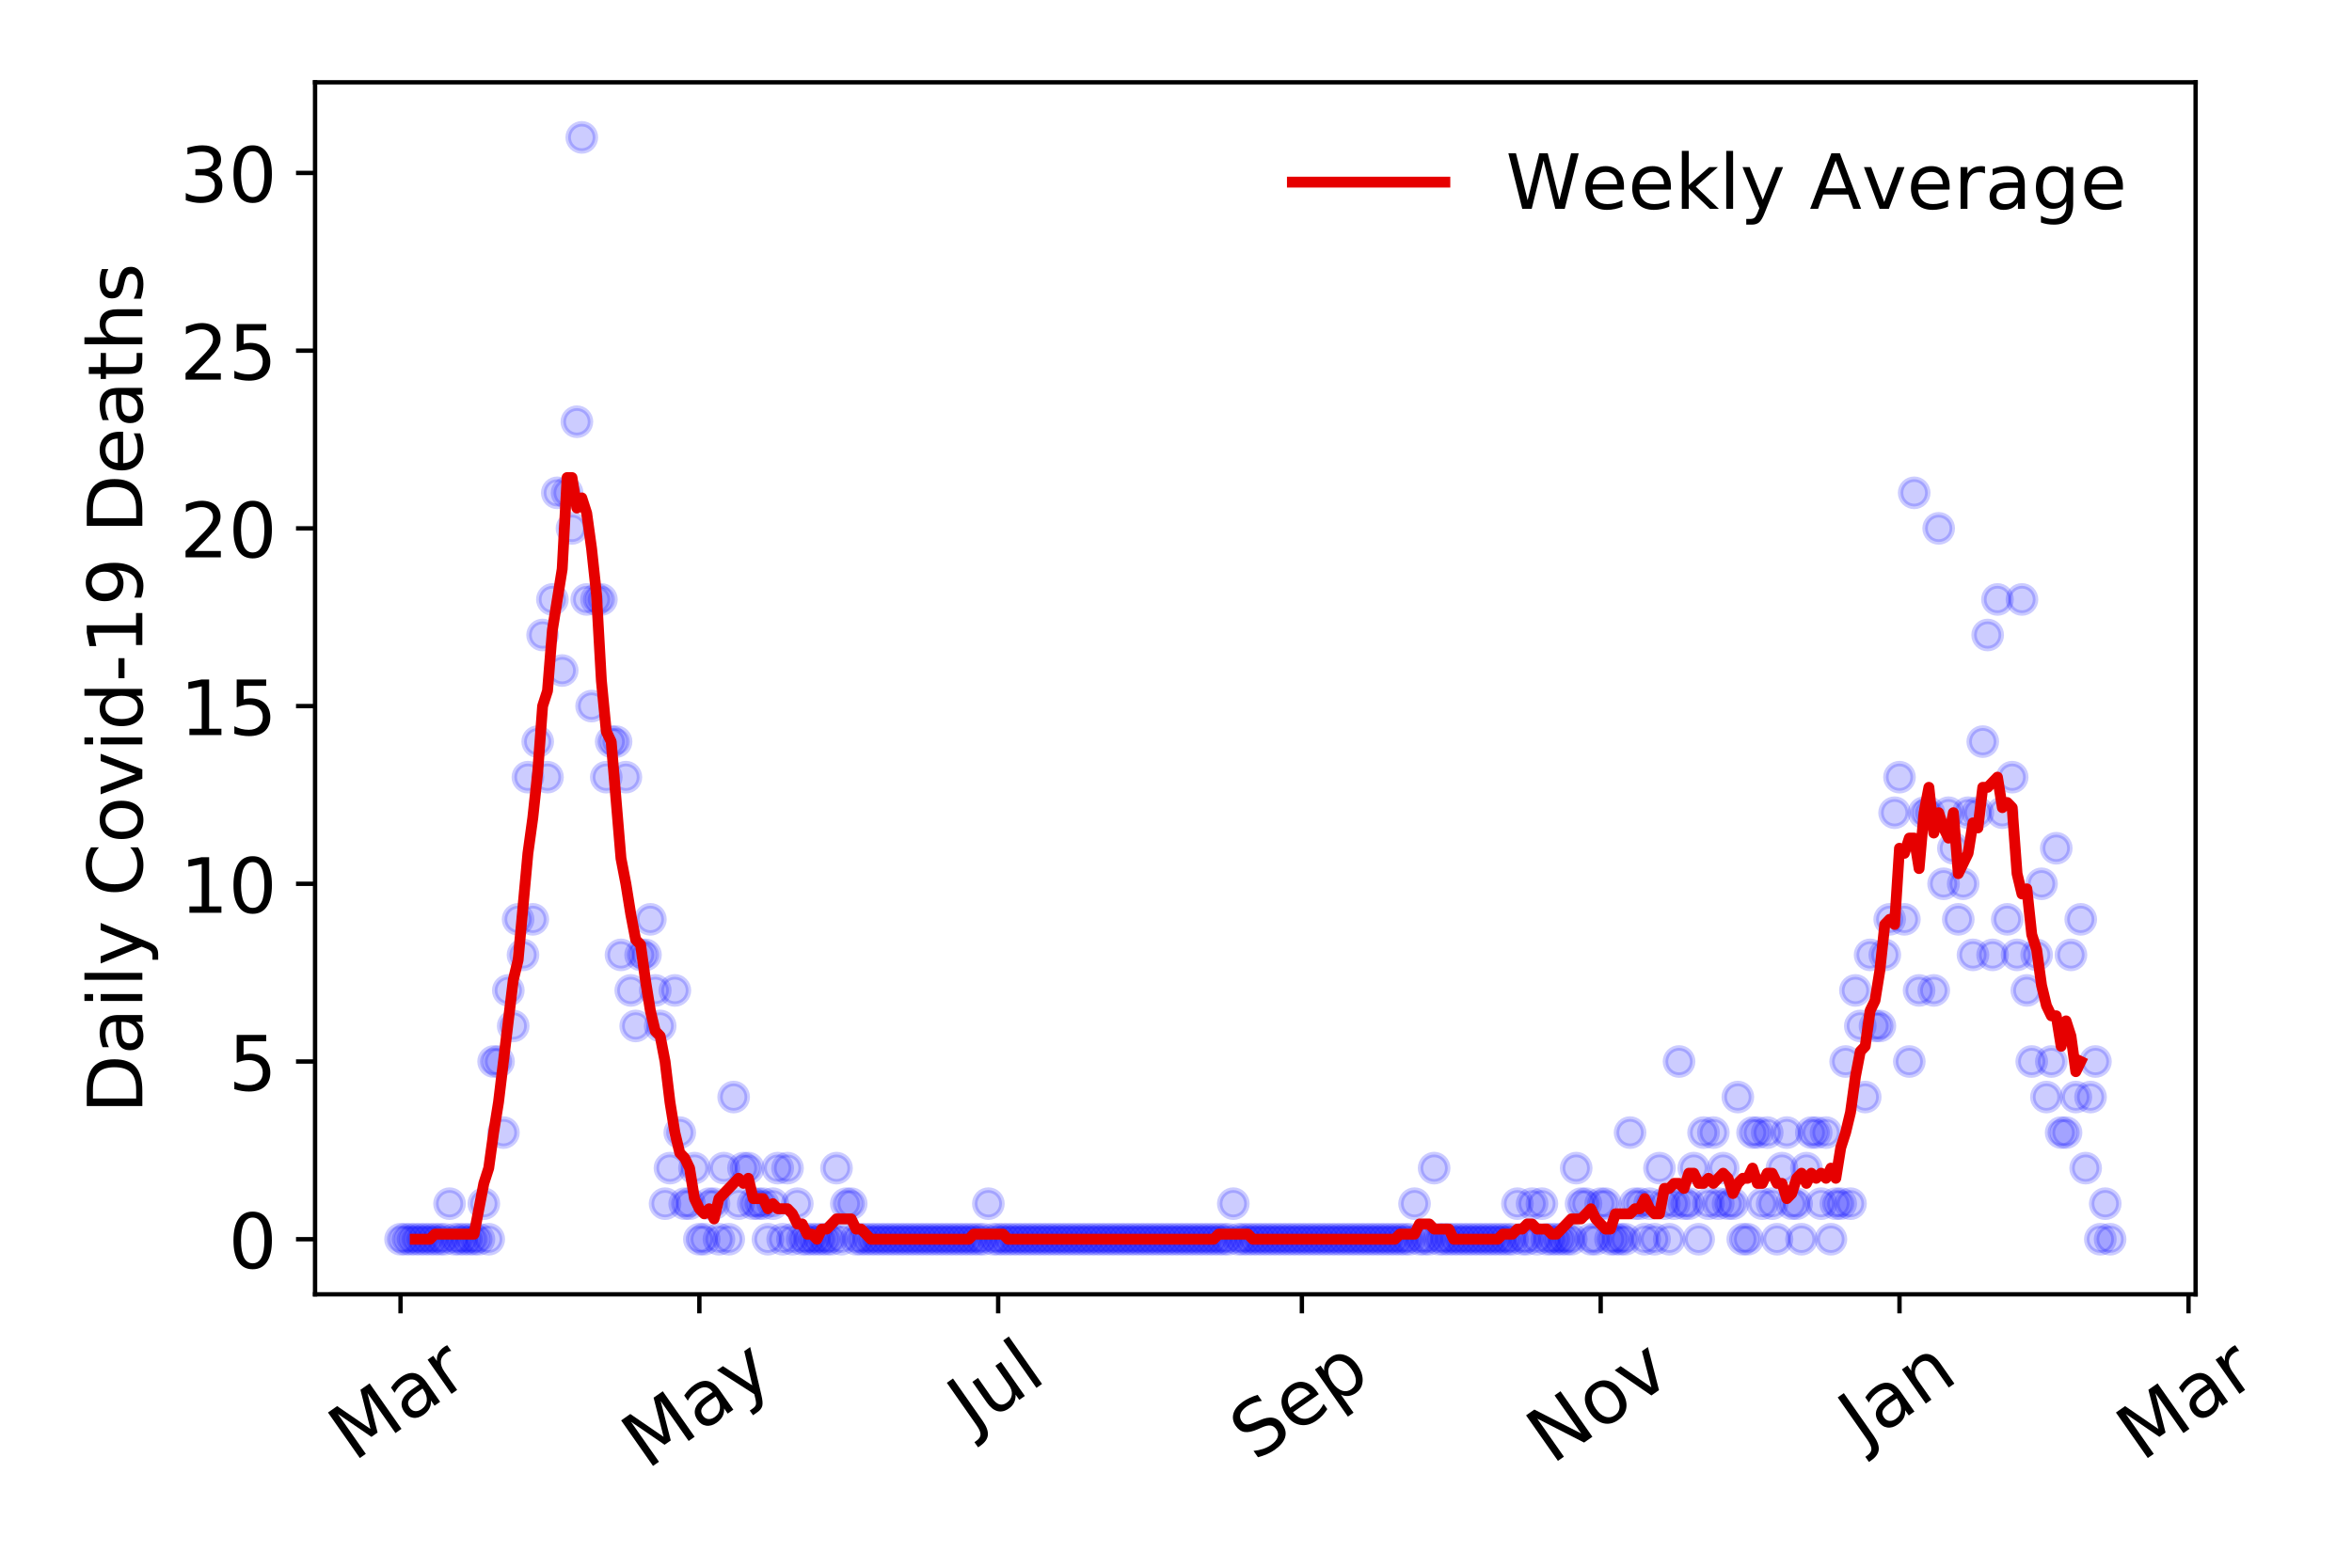 <?xml version="1.0" encoding="utf-8" standalone="no"?>
<!DOCTYPE svg PUBLIC "-//W3C//DTD SVG 1.1//EN"
  "http://www.w3.org/Graphics/SVG/1.1/DTD/svg11.dtd">
<!-- Created with matplotlib (https://matplotlib.org/) -->
<svg height="288pt" version="1.1" viewBox="0 0 432 288" width="432pt" xmlns="http://www.w3.org/2000/svg" xmlns:xlink="http://www.w3.org/1999/xlink">
 <defs>
  <style type="text/css">
*{stroke-linecap:butt;stroke-linejoin:round;}
  </style>
 </defs>
 <g id="figure_1">
  <g id="patch_1">
   <path d="M 0 288 
L 432 288 
L 432 0 
L 0 0 
z
" style="fill:#ffffff;"/>
  </g>
  <g id="axes_1">
   <g id="patch_2">
    <path d="M 57.87 237.778 
L 403.276 237.778 
L 403.276 15.12 
L 57.87 15.12 
z
" style="fill:#ffffff;"/>
   </g>
   <g id="matplotlib.axis_1">
    <g id="xtick_1">
     <g id="line2d_1">
      <defs>
       <path d="M 0 0 
L 0 3.5 
" id="m8b7d0351d6" style="stroke:#000000;stroke-width:0.8;"/>
      </defs>
      <g>
       <use style="stroke:#000000;stroke-width:0.8;" x="73.57" xlink:href="#m8b7d0351d6" y="237.778"/>
      </g>
     </g>
     <g id="text_1">
      <!-- Mar -->
      <defs>
       <path d="M 9.812 72.906 
L 24.516 72.906 
L 43.109 23.297 
L 61.812 72.906 
L 76.516 72.906 
L 76.516 0 
L 66.891 0 
L 66.891 64.016 
L 48.094 14.016 
L 38.188 14.016 
L 19.391 64.016 
L 19.391 0 
L 9.812 0 
z
" id="DejaVuSans-77"/>
       <path d="M 34.281 27.484 
Q 23.391 27.484 19.188 25 
Q 14.984 22.516 14.984 16.5 
Q 14.984 11.719 18.141 8.906 
Q 21.297 6.109 26.703 6.109 
Q 34.188 6.109 38.703 11.406 
Q 43.219 16.703 43.219 25.484 
L 43.219 27.484 
z
M 52.203 31.203 
L 52.203 0 
L 43.219 0 
L 43.219 8.297 
Q 40.141 3.328 35.547 0.953 
Q 30.953 -1.422 24.312 -1.422 
Q 15.922 -1.422 10.953 3.297 
Q 6 8.016 6 15.922 
Q 6 25.141 12.172 29.828 
Q 18.359 34.516 30.609 34.516 
L 43.219 34.516 
L 43.219 35.406 
Q 43.219 41.609 39.141 45 
Q 35.062 48.391 27.688 48.391 
Q 23 48.391 18.547 47.266 
Q 14.109 46.141 10.016 43.891 
L 10.016 52.203 
Q 14.938 54.109 19.578 55.047 
Q 24.219 56 28.609 56 
Q 40.484 56 46.344 49.844 
Q 52.203 43.703 52.203 31.203 
z
" id="DejaVuSans-97"/>
       <path d="M 41.109 46.297 
Q 39.594 47.172 37.812 47.578 
Q 36.031 48 33.891 48 
Q 26.266 48 22.188 43.047 
Q 18.109 38.094 18.109 28.812 
L 18.109 0 
L 9.078 0 
L 9.078 54.688 
L 18.109 54.688 
L 18.109 46.188 
Q 20.953 51.172 25.484 53.578 
Q 30.031 56 36.531 56 
Q 37.453 56 38.578 55.875 
Q 39.703 55.766 41.062 55.516 
z
" id="DejaVuSans-114"/>
      </defs>
      <g transform="translate(64.967 268.643)rotate(-35)scale(0.14 -0.14)">
       <use xlink:href="#DejaVuSans-77"/>
       <use x="86.279" xlink:href="#DejaVuSans-97"/>
       <use x="147.559" xlink:href="#DejaVuSans-114"/>
      </g>
     </g>
    </g>
    <g id="xtick_2">
     <g id="line2d_2">
      <g>
       <use style="stroke:#000000;stroke-width:0.8;" x="128.454" xlink:href="#m8b7d0351d6" y="237.778"/>
      </g>
     </g>
     <g id="text_2">
      <!-- May -->
      <defs>
       <path d="M 32.172 -5.078 
Q 28.375 -14.844 24.75 -17.812 
Q 21.141 -20.797 15.094 -20.797 
L 7.906 -20.797 
L 7.906 -13.281 
L 13.188 -13.281 
Q 16.891 -13.281 18.938 -11.516 
Q 21 -9.766 23.484 -3.219 
L 25.094 0.875 
L 2.984 54.688 
L 12.5 54.688 
L 29.594 11.922 
L 46.688 54.688 
L 56.203 54.688 
z
" id="DejaVuSans-121"/>
      </defs>
      <g transform="translate(118.814 270.094)rotate(-35)scale(0.14 -0.14)">
       <use xlink:href="#DejaVuSans-77"/>
       <use x="86.279" xlink:href="#DejaVuSans-97"/>
       <use x="147.559" xlink:href="#DejaVuSans-121"/>
      </g>
     </g>
    </g>
    <g id="xtick_3">
     <g id="line2d_3">
      <g>
       <use style="stroke:#000000;stroke-width:0.8;" x="183.337" xlink:href="#m8b7d0351d6" y="237.778"/>
      </g>
     </g>
     <g id="text_3">
      <!-- Jul -->
      <defs>
       <path d="M 9.812 72.906 
L 19.672 72.906 
L 19.672 5.078 
Q 19.672 -8.109 14.672 -14.062 
Q 9.672 -20.016 -1.422 -20.016 
L -5.172 -20.016 
L -5.172 -11.719 
L -2.094 -11.719 
Q 4.438 -11.719 7.125 -8.047 
Q 9.812 -4.391 9.812 5.078 
z
" id="DejaVuSans-74"/>
       <path d="M 8.5 21.578 
L 8.5 54.688 
L 17.484 54.688 
L 17.484 21.922 
Q 17.484 14.156 20.5 10.266 
Q 23.531 6.391 29.594 6.391 
Q 36.859 6.391 41.078 11.031 
Q 45.312 15.672 45.312 23.688 
L 45.312 54.688 
L 54.297 54.688 
L 54.297 0 
L 45.312 0 
L 45.312 8.406 
Q 42.047 3.422 37.719 1 
Q 33.406 -1.422 27.688 -1.422 
Q 18.266 -1.422 13.375 4.438 
Q 8.5 10.297 8.5 21.578 
z
M 31.109 56 
z
" id="DejaVuSans-117"/>
       <path d="M 9.422 75.984 
L 18.406 75.984 
L 18.406 0 
L 9.422 0 
z
" id="DejaVuSans-108"/>
      </defs>
      <g transform="translate(178.634 263.181)rotate(-35)scale(0.14 -0.14)">
       <use xlink:href="#DejaVuSans-74"/>
       <use x="29.492" xlink:href="#DejaVuSans-117"/>
       <use x="92.871" xlink:href="#DejaVuSans-108"/>
      </g>
     </g>
    </g>
    <g id="xtick_4">
     <g id="line2d_4">
      <g>
       <use style="stroke:#000000;stroke-width:0.8;" x="239.12" xlink:href="#m8b7d0351d6" y="237.778"/>
      </g>
     </g>
     <g id="text_4">
      <!-- Sep -->
      <defs>
       <path d="M 53.516 70.516 
L 53.516 60.891 
Q 47.906 63.578 42.922 64.891 
Q 37.938 66.219 33.297 66.219 
Q 25.25 66.219 20.875 63.094 
Q 16.5 59.969 16.5 54.203 
Q 16.5 49.359 19.406 46.891 
Q 22.312 44.438 30.422 42.922 
L 36.375 41.703 
Q 47.406 39.594 52.656 34.297 
Q 57.906 29 57.906 20.125 
Q 57.906 9.516 50.797 4.047 
Q 43.703 -1.422 29.984 -1.422 
Q 24.812 -1.422 18.969 -0.25 
Q 13.141 0.922 6.891 3.219 
L 6.891 13.375 
Q 12.891 10.016 18.656 8.297 
Q 24.422 6.594 29.984 6.594 
Q 38.422 6.594 43.016 9.906 
Q 47.609 13.234 47.609 19.391 
Q 47.609 24.75 44.312 27.781 
Q 41.016 30.812 33.5 32.328 
L 27.484 33.5 
Q 16.453 35.688 11.516 40.375 
Q 6.594 45.062 6.594 53.422 
Q 6.594 63.094 13.406 68.656 
Q 20.219 74.219 32.172 74.219 
Q 37.312 74.219 42.625 73.281 
Q 47.953 72.359 53.516 70.516 
z
" id="DejaVuSans-83"/>
       <path d="M 56.203 29.594 
L 56.203 25.203 
L 14.891 25.203 
Q 15.484 15.922 20.484 11.062 
Q 25.484 6.203 34.422 6.203 
Q 39.594 6.203 44.453 7.469 
Q 49.312 8.734 54.109 11.281 
L 54.109 2.781 
Q 49.266 0.734 44.188 -0.344 
Q 39.109 -1.422 33.891 -1.422 
Q 20.797 -1.422 13.156 6.188 
Q 5.516 13.812 5.516 26.812 
Q 5.516 40.234 12.766 48.109 
Q 20.016 56 32.328 56 
Q 43.359 56 49.781 48.891 
Q 56.203 41.797 56.203 29.594 
z
M 47.219 32.234 
Q 47.125 39.594 43.094 43.984 
Q 39.062 48.391 32.422 48.391 
Q 24.906 48.391 20.391 44.141 
Q 15.875 39.891 15.188 32.172 
z
" id="DejaVuSans-101"/>
       <path d="M 18.109 8.203 
L 18.109 -20.797 
L 9.078 -20.797 
L 9.078 54.688 
L 18.109 54.688 
L 18.109 46.391 
Q 20.953 51.266 25.266 53.625 
Q 29.594 56 35.594 56 
Q 45.562 56 51.781 48.094 
Q 58.016 40.188 58.016 27.297 
Q 58.016 14.406 51.781 6.484 
Q 45.562 -1.422 35.594 -1.422 
Q 29.594 -1.422 25.266 0.953 
Q 20.953 3.328 18.109 8.203 
z
M 48.688 27.297 
Q 48.688 37.203 44.609 42.844 
Q 40.531 48.484 33.406 48.484 
Q 26.266 48.484 22.188 42.844 
Q 18.109 37.203 18.109 27.297 
Q 18.109 17.391 22.188 11.75 
Q 26.266 6.109 33.406 6.109 
Q 40.531 6.109 44.609 11.75 
Q 48.688 17.391 48.688 27.297 
z
" id="DejaVuSans-112"/>
      </defs>
      <g transform="translate(230.527 268.629)rotate(-35)scale(0.14 -0.14)">
       <use xlink:href="#DejaVuSans-83"/>
       <use x="63.477" xlink:href="#DejaVuSans-101"/>
       <use x="125" xlink:href="#DejaVuSans-112"/>
      </g>
     </g>
    </g>
    <g id="xtick_5">
     <g id="line2d_5">
      <g>
       <use style="stroke:#000000;stroke-width:0.8;" x="294.004" xlink:href="#m8b7d0351d6" y="237.778"/>
      </g>
     </g>
     <g id="text_5">
      <!-- Nov -->
      <defs>
       <path d="M 9.812 72.906 
L 23.094 72.906 
L 55.422 11.922 
L 55.422 72.906 
L 64.984 72.906 
L 64.984 0 
L 51.703 0 
L 19.391 60.984 
L 19.391 0 
L 9.812 0 
z
" id="DejaVuSans-78"/>
       <path d="M 30.609 48.391 
Q 23.391 48.391 19.188 42.75 
Q 14.984 37.109 14.984 27.297 
Q 14.984 17.484 19.156 11.844 
Q 23.344 6.203 30.609 6.203 
Q 37.797 6.203 41.984 11.859 
Q 46.188 17.531 46.188 27.297 
Q 46.188 37.016 41.984 42.703 
Q 37.797 48.391 30.609 48.391 
z
M 30.609 56 
Q 42.328 56 49.016 48.375 
Q 55.719 40.766 55.719 27.297 
Q 55.719 13.875 49.016 6.219 
Q 42.328 -1.422 30.609 -1.422 
Q 18.844 -1.422 12.172 6.219 
Q 5.516 13.875 5.516 27.297 
Q 5.516 40.766 12.172 48.375 
Q 18.844 56 30.609 56 
z
" id="DejaVuSans-111"/>
       <path d="M 2.984 54.688 
L 12.5 54.688 
L 29.594 8.797 
L 46.688 54.688 
L 56.203 54.688 
L 35.688 0 
L 23.484 0 
z
" id="DejaVuSans-118"/>
      </defs>
      <g transform="translate(285.027 269.166)rotate(-35)scale(0.14 -0.14)">
       <use xlink:href="#DejaVuSans-78"/>
       <use x="74.805" xlink:href="#DejaVuSans-111"/>
       <use x="135.986" xlink:href="#DejaVuSans-118"/>
      </g>
     </g>
    </g>
    <g id="xtick_6">
     <g id="line2d_6">
      <g>
       <use style="stroke:#000000;stroke-width:0.8;" x="348.887" xlink:href="#m8b7d0351d6" y="237.778"/>
      </g>
     </g>
     <g id="text_6">
      <!-- Jan -->
      <defs>
       <path d="M 54.891 33.016 
L 54.891 0 
L 45.906 0 
L 45.906 32.719 
Q 45.906 40.484 42.875 44.328 
Q 39.844 48.188 33.797 48.188 
Q 26.516 48.188 22.312 43.547 
Q 18.109 38.922 18.109 30.906 
L 18.109 0 
L 9.078 0 
L 9.078 54.688 
L 18.109 54.688 
L 18.109 46.188 
Q 21.344 51.125 25.703 53.562 
Q 30.078 56 35.797 56 
Q 45.219 56 50.047 50.172 
Q 54.891 44.344 54.891 33.016 
z
" id="DejaVuSans-110"/>
      </defs>
      <g transform="translate(342.264 265.871)rotate(-35)scale(0.14 -0.14)">
       <use xlink:href="#DejaVuSans-74"/>
       <use x="29.492" xlink:href="#DejaVuSans-97"/>
       <use x="90.771" xlink:href="#DejaVuSans-110"/>
      </g>
     </g>
    </g>
    <g id="xtick_7">
     <g id="line2d_7">
      <g>
       <use style="stroke:#000000;stroke-width:0.8;" x="401.971" xlink:href="#m8b7d0351d6" y="237.778"/>
      </g>
     </g>
     <g id="text_7">
      <!-- Mar -->
      <g transform="translate(393.368 268.643)rotate(-35)scale(0.14 -0.14)">
       <use xlink:href="#DejaVuSans-77"/>
       <use x="86.279" xlink:href="#DejaVuSans-97"/>
       <use x="147.559" xlink:href="#DejaVuSans-114"/>
      </g>
     </g>
    </g>
   </g>
   <g id="matplotlib.axis_2">
    <g id="ytick_1">
     <g id="line2d_8">
      <defs>
       <path d="M 0 0 
L -3.5 0 
" id="m785304350a" style="stroke:#000000;stroke-width:0.8;"/>
      </defs>
      <g>
       <use style="stroke:#000000;stroke-width:0.8;" x="57.87" xlink:href="#m785304350a" y="227.657"/>
      </g>
     </g>
     <g id="text_8">
      <!-- 0 -->
      <defs>
       <path d="M 31.781 66.406 
Q 24.172 66.406 20.328 58.906 
Q 16.5 51.422 16.5 36.375 
Q 16.5 21.391 20.328 13.891 
Q 24.172 6.391 31.781 6.391 
Q 39.453 6.391 43.281 13.891 
Q 47.125 21.391 47.125 36.375 
Q 47.125 51.422 43.281 58.906 
Q 39.453 66.406 31.781 66.406 
z
M 31.781 74.219 
Q 44.047 74.219 50.516 64.516 
Q 56.984 54.828 56.984 36.375 
Q 56.984 17.969 50.516 8.266 
Q 44.047 -1.422 31.781 -1.422 
Q 19.531 -1.422 13.062 8.266 
Q 6.594 17.969 6.594 36.375 
Q 6.594 54.828 13.062 64.516 
Q 19.531 74.219 31.781 74.219 
z
" id="DejaVuSans-48"/>
      </defs>
      <g transform="translate(41.962 232.976)scale(0.14 -0.14)">
       <use xlink:href="#DejaVuSans-48"/>
      </g>
     </g>
    </g>
    <g id="ytick_2">
     <g id="line2d_9">
      <g>
       <use style="stroke:#000000;stroke-width:0.8;" x="57.87" xlink:href="#m785304350a" y="195.01"/>
      </g>
     </g>
     <g id="text_9">
      <!-- 5 -->
      <defs>
       <path d="M 10.797 72.906 
L 49.516 72.906 
L 49.516 64.594 
L 19.828 64.594 
L 19.828 46.734 
Q 21.969 47.469 24.109 47.828 
Q 26.266 48.188 28.422 48.188 
Q 40.625 48.188 47.75 41.5 
Q 54.891 34.812 54.891 23.391 
Q 54.891 11.625 47.562 5.094 
Q 40.234 -1.422 26.906 -1.422 
Q 22.312 -1.422 17.547 -0.641 
Q 12.797 0.141 7.719 1.703 
L 7.719 11.625 
Q 12.109 9.234 16.797 8.062 
Q 21.484 6.891 26.703 6.891 
Q 35.156 6.891 40.078 11.328 
Q 45.016 15.766 45.016 23.391 
Q 45.016 31 40.078 35.438 
Q 35.156 39.891 26.703 39.891 
Q 22.75 39.891 18.812 39.016 
Q 14.891 38.141 10.797 36.281 
z
" id="DejaVuSans-53"/>
      </defs>
      <g transform="translate(41.962 200.328)scale(0.14 -0.14)">
       <use xlink:href="#DejaVuSans-53"/>
      </g>
     </g>
    </g>
    <g id="ytick_3">
     <g id="line2d_10">
      <g>
       <use style="stroke:#000000;stroke-width:0.8;" x="57.87" xlink:href="#m785304350a" y="162.362"/>
      </g>
     </g>
     <g id="text_10">
      <!-- 10 -->
      <defs>
       <path d="M 12.406 8.297 
L 28.516 8.297 
L 28.516 63.922 
L 10.984 60.406 
L 10.984 69.391 
L 28.422 72.906 
L 38.281 72.906 
L 38.281 8.297 
L 54.391 8.297 
L 54.391 0 
L 12.406 0 
z
" id="DejaVuSans-49"/>
      </defs>
      <g transform="translate(33.055 167.681)scale(0.14 -0.14)">
       <use xlink:href="#DejaVuSans-49"/>
       <use x="63.623" xlink:href="#DejaVuSans-48"/>
      </g>
     </g>
    </g>
    <g id="ytick_4">
     <g id="line2d_11">
      <g>
       <use style="stroke:#000000;stroke-width:0.8;" x="57.87" xlink:href="#m785304350a" y="129.714"/>
      </g>
     </g>
     <g id="text_11">
      <!-- 15 -->
      <g transform="translate(33.055 135.033)scale(0.14 -0.14)">
       <use xlink:href="#DejaVuSans-49"/>
       <use x="63.623" xlink:href="#DejaVuSans-53"/>
      </g>
     </g>
    </g>
    <g id="ytick_5">
     <g id="line2d_12">
      <g>
       <use style="stroke:#000000;stroke-width:0.8;" x="57.87" xlink:href="#m785304350a" y="97.066"/>
      </g>
     </g>
     <g id="text_12">
      <!-- 20 -->
      <defs>
       <path d="M 19.188 8.297 
L 53.609 8.297 
L 53.609 0 
L 7.328 0 
L 7.328 8.297 
Q 12.938 14.109 22.625 23.891 
Q 32.328 33.688 34.812 36.531 
Q 39.547 41.844 41.422 45.531 
Q 43.312 49.219 43.312 52.781 
Q 43.312 58.594 39.234 62.25 
Q 35.156 65.922 28.609 65.922 
Q 23.969 65.922 18.812 64.312 
Q 13.672 62.703 7.812 59.422 
L 7.812 69.391 
Q 13.766 71.781 18.938 73 
Q 24.125 74.219 28.422 74.219 
Q 39.75 74.219 46.484 68.547 
Q 53.219 62.891 53.219 53.422 
Q 53.219 48.922 51.531 44.891 
Q 49.859 40.875 45.406 35.406 
Q 44.188 33.984 37.641 27.219 
Q 31.109 20.453 19.188 8.297 
z
" id="DejaVuSans-50"/>
      </defs>
      <g transform="translate(33.055 102.385)scale(0.14 -0.14)">
       <use xlink:href="#DejaVuSans-50"/>
       <use x="63.623" xlink:href="#DejaVuSans-48"/>
      </g>
     </g>
    </g>
    <g id="ytick_6">
     <g id="line2d_13">
      <g>
       <use style="stroke:#000000;stroke-width:0.8;" x="57.87" xlink:href="#m785304350a" y="64.418"/>
      </g>
     </g>
     <g id="text_13">
      <!-- 25 -->
      <g transform="translate(33.055 69.737)scale(0.14 -0.14)">
       <use xlink:href="#DejaVuSans-50"/>
       <use x="63.623" xlink:href="#DejaVuSans-53"/>
      </g>
     </g>
    </g>
    <g id="ytick_7">
     <g id="line2d_14">
      <g>
       <use style="stroke:#000000;stroke-width:0.8;" x="57.87" xlink:href="#m785304350a" y="31.77"/>
      </g>
     </g>
     <g id="text_14">
      <!-- 30 -->
      <defs>
       <path d="M 40.578 39.312 
Q 47.656 37.797 51.625 33 
Q 55.609 28.219 55.609 21.188 
Q 55.609 10.406 48.188 4.484 
Q 40.766 -1.422 27.094 -1.422 
Q 22.516 -1.422 17.656 -0.516 
Q 12.797 0.391 7.625 2.203 
L 7.625 11.719 
Q 11.719 9.328 16.594 8.109 
Q 21.484 6.891 26.812 6.891 
Q 36.078 6.891 40.938 10.547 
Q 45.797 14.203 45.797 21.188 
Q 45.797 27.641 41.281 31.266 
Q 36.766 34.906 28.719 34.906 
L 20.219 34.906 
L 20.219 43.016 
L 29.109 43.016 
Q 36.375 43.016 40.234 45.922 
Q 44.094 48.828 44.094 54.297 
Q 44.094 59.906 40.109 62.906 
Q 36.141 65.922 28.719 65.922 
Q 24.656 65.922 20.016 65.031 
Q 15.375 64.156 9.812 62.312 
L 9.812 71.094 
Q 15.438 72.656 20.344 73.438 
Q 25.25 74.219 29.594 74.219 
Q 40.828 74.219 47.359 69.109 
Q 53.906 64.016 53.906 55.328 
Q 53.906 49.266 50.438 45.094 
Q 46.969 40.922 40.578 39.312 
z
" id="DejaVuSans-51"/>
      </defs>
      <g transform="translate(33.055 37.089)scale(0.14 -0.14)">
       <use xlink:href="#DejaVuSans-51"/>
       <use x="63.623" xlink:href="#DejaVuSans-48"/>
      </g>
     </g>
    </g>
    <g id="text_15">
     <!-- Daily Covid-19 Deaths -->
     <defs>
      <path d="M 19.672 64.797 
L 19.672 8.109 
L 31.594 8.109 
Q 46.688 8.109 53.688 14.938 
Q 60.688 21.781 60.688 36.531 
Q 60.688 51.172 53.688 57.984 
Q 46.688 64.797 31.594 64.797 
z
M 9.812 72.906 
L 30.078 72.906 
Q 51.266 72.906 61.172 64.094 
Q 71.094 55.281 71.094 36.531 
Q 71.094 17.672 61.125 8.828 
Q 51.172 0 30.078 0 
L 9.812 0 
z
" id="DejaVuSans-68"/>
      <path d="M 9.422 54.688 
L 18.406 54.688 
L 18.406 0 
L 9.422 0 
z
M 9.422 75.984 
L 18.406 75.984 
L 18.406 64.594 
L 9.422 64.594 
z
" id="DejaVuSans-105"/>
      <path id="DejaVuSans-32"/>
      <path d="M 64.406 67.281 
L 64.406 56.891 
Q 59.422 61.531 53.781 63.812 
Q 48.141 66.109 41.797 66.109 
Q 29.297 66.109 22.656 58.469 
Q 16.016 50.828 16.016 36.375 
Q 16.016 21.969 22.656 14.328 
Q 29.297 6.688 41.797 6.688 
Q 48.141 6.688 53.781 8.984 
Q 59.422 11.281 64.406 15.922 
L 64.406 5.609 
Q 59.234 2.094 53.438 0.328 
Q 47.656 -1.422 41.219 -1.422 
Q 24.656 -1.422 15.125 8.703 
Q 5.609 18.844 5.609 36.375 
Q 5.609 53.953 15.125 64.078 
Q 24.656 74.219 41.219 74.219 
Q 47.75 74.219 53.531 72.484 
Q 59.328 70.75 64.406 67.281 
z
" id="DejaVuSans-67"/>
      <path d="M 45.406 46.391 
L 45.406 75.984 
L 54.391 75.984 
L 54.391 0 
L 45.406 0 
L 45.406 8.203 
Q 42.578 3.328 38.25 0.953 
Q 33.938 -1.422 27.875 -1.422 
Q 17.969 -1.422 11.734 6.484 
Q 5.516 14.406 5.516 27.297 
Q 5.516 40.188 11.734 48.094 
Q 17.969 56 27.875 56 
Q 33.938 56 38.25 53.625 
Q 42.578 51.266 45.406 46.391 
z
M 14.797 27.297 
Q 14.797 17.391 18.875 11.75 
Q 22.953 6.109 30.078 6.109 
Q 37.203 6.109 41.297 11.75 
Q 45.406 17.391 45.406 27.297 
Q 45.406 37.203 41.297 42.844 
Q 37.203 48.484 30.078 48.484 
Q 22.953 48.484 18.875 42.844 
Q 14.797 37.203 14.797 27.297 
z
" id="DejaVuSans-100"/>
      <path d="M 4.891 31.391 
L 31.203 31.391 
L 31.203 23.391 
L 4.891 23.391 
z
" id="DejaVuSans-45"/>
      <path d="M 10.984 1.516 
L 10.984 10.5 
Q 14.703 8.734 18.5 7.812 
Q 22.312 6.891 25.984 6.891 
Q 35.75 6.891 40.891 13.453 
Q 46.047 20.016 46.781 33.406 
Q 43.953 29.203 39.594 26.953 
Q 35.25 24.703 29.984 24.703 
Q 19.047 24.703 12.672 31.312 
Q 6.297 37.938 6.297 49.422 
Q 6.297 60.641 12.938 67.422 
Q 19.578 74.219 30.609 74.219 
Q 43.266 74.219 49.922 64.516 
Q 56.594 54.828 56.594 36.375 
Q 56.594 19.141 48.406 8.859 
Q 40.234 -1.422 26.422 -1.422 
Q 22.703 -1.422 18.891 -0.688 
Q 15.094 0.047 10.984 1.516 
z
M 30.609 32.422 
Q 37.25 32.422 41.125 36.953 
Q 45.016 41.5 45.016 49.422 
Q 45.016 57.281 41.125 61.844 
Q 37.25 66.406 30.609 66.406 
Q 23.969 66.406 20.094 61.844 
Q 16.219 57.281 16.219 49.422 
Q 16.219 41.5 20.094 36.953 
Q 23.969 32.422 30.609 32.422 
z
" id="DejaVuSans-57"/>
      <path d="M 18.312 70.219 
L 18.312 54.688 
L 36.812 54.688 
L 36.812 47.703 
L 18.312 47.703 
L 18.312 18.016 
Q 18.312 11.328 20.141 9.422 
Q 21.969 7.516 27.594 7.516 
L 36.812 7.516 
L 36.812 0 
L 27.594 0 
Q 17.188 0 13.234 3.875 
Q 9.281 7.766 9.281 18.016 
L 9.281 47.703 
L 2.688 47.703 
L 2.688 54.688 
L 9.281 54.688 
L 9.281 70.219 
z
" id="DejaVuSans-116"/>
      <path d="M 54.891 33.016 
L 54.891 0 
L 45.906 0 
L 45.906 32.719 
Q 45.906 40.484 42.875 44.328 
Q 39.844 48.188 33.797 48.188 
Q 26.516 48.188 22.312 43.547 
Q 18.109 38.922 18.109 30.906 
L 18.109 0 
L 9.078 0 
L 9.078 75.984 
L 18.109 75.984 
L 18.109 46.188 
Q 21.344 51.125 25.703 53.562 
Q 30.078 56 35.797 56 
Q 45.219 56 50.047 50.172 
Q 54.891 44.344 54.891 33.016 
z
" id="DejaVuSans-104"/>
      <path d="M 44.281 53.078 
L 44.281 44.578 
Q 40.484 46.531 36.375 47.5 
Q 32.281 48.484 27.875 48.484 
Q 21.188 48.484 17.844 46.438 
Q 14.5 44.391 14.5 40.281 
Q 14.5 37.156 16.891 35.375 
Q 19.281 33.594 26.516 31.984 
L 29.594 31.297 
Q 39.156 29.25 43.188 25.516 
Q 47.219 21.781 47.219 15.094 
Q 47.219 7.469 41.188 3.016 
Q 35.156 -1.422 24.609 -1.422 
Q 20.219 -1.422 15.453 -0.562 
Q 10.688 0.297 5.422 2 
L 5.422 11.281 
Q 10.406 8.688 15.234 7.391 
Q 20.062 6.109 24.812 6.109 
Q 31.156 6.109 34.562 8.281 
Q 37.984 10.453 37.984 14.406 
Q 37.984 18.062 35.516 20.016 
Q 33.062 21.969 24.703 23.781 
L 21.578 24.516 
Q 13.234 26.266 9.516 29.906 
Q 5.812 33.547 5.812 39.891 
Q 5.812 47.609 11.281 51.797 
Q 16.75 56 26.812 56 
Q 31.781 56 36.172 55.266 
Q 40.578 54.547 44.281 53.078 
z
" id="DejaVuSans-115"/>
     </defs>
     <g transform="translate(26.143 204.56)rotate(-90)scale(0.14 -0.14)">
      <use xlink:href="#DejaVuSans-68"/>
      <use x="77.002" xlink:href="#DejaVuSans-97"/>
      <use x="138.281" xlink:href="#DejaVuSans-105"/>
      <use x="166.064" xlink:href="#DejaVuSans-108"/>
      <use x="193.848" xlink:href="#DejaVuSans-121"/>
      <use x="253.027" xlink:href="#DejaVuSans-32"/>
      <use x="284.814" xlink:href="#DejaVuSans-67"/>
      <use x="354.639" xlink:href="#DejaVuSans-111"/>
      <use x="415.82" xlink:href="#DejaVuSans-118"/>
      <use x="475" xlink:href="#DejaVuSans-105"/>
      <use x="502.783" xlink:href="#DejaVuSans-100"/>
      <use x="566.26" xlink:href="#DejaVuSans-45"/>
      <use x="602.344" xlink:href="#DejaVuSans-49"/>
      <use x="665.967" xlink:href="#DejaVuSans-57"/>
      <use x="729.59" xlink:href="#DejaVuSans-32"/>
      <use x="761.377" xlink:href="#DejaVuSans-68"/>
      <use x="838.379" xlink:href="#DejaVuSans-101"/>
      <use x="899.902" xlink:href="#DejaVuSans-97"/>
      <use x="961.182" xlink:href="#DejaVuSans-116"/>
      <use x="1000.391" xlink:href="#DejaVuSans-104"/>
      <use x="1063.77" xlink:href="#DejaVuSans-115"/>
     </g>
    </g>
   </g>
   <g id="line2d_15">
    <defs>
     <path d="M 0 2.5 
C 0.663 2.5 1.299 2.237 1.768 1.768 
C 2.237 1.299 2.5 0.663 2.5 0 
C 2.5 -0.663 2.237 -1.299 1.768 -1.768 
C 1.299 -2.237 0.663 -2.5 0 -2.5 
C -0.663 -2.5 -1.299 -2.237 -1.768 -1.768 
C -2.237 -1.299 -2.5 -0.663 -2.5 0 
C -2.5 0.663 -2.237 1.299 -1.768 1.768 
C -1.299 2.237 -0.663 2.5 0 2.5 
z
" id="me1124bd8f3" style="stroke:#0000ff;stroke-opacity:0.2;"/>
    </defs>
    <g clip-path="url(#p99dc411f26)">
     <use style="fill:#0000ff;fill-opacity:0.2;stroke:#0000ff;stroke-opacity:0.2;" x="73.57" xlink:href="#me1124bd8f3" y="227.657"/>
     <use style="fill:#0000ff;fill-opacity:0.2;stroke:#0000ff;stroke-opacity:0.2;" x="74.47" xlink:href="#me1124bd8f3" y="227.657"/>
     <use style="fill:#0000ff;fill-opacity:0.2;stroke:#0000ff;stroke-opacity:0.2;" x="75.37" xlink:href="#me1124bd8f3" y="227.657"/>
     <use style="fill:#0000ff;fill-opacity:0.2;stroke:#0000ff;stroke-opacity:0.2;" x="76.269" xlink:href="#me1124bd8f3" y="227.657"/>
     <use style="fill:#0000ff;fill-opacity:0.2;stroke:#0000ff;stroke-opacity:0.2;" x="77.169" xlink:href="#me1124bd8f3" y="227.657"/>
     <use style="fill:#0000ff;fill-opacity:0.2;stroke:#0000ff;stroke-opacity:0.2;" x="78.069" xlink:href="#me1124bd8f3" y="227.657"/>
     <use style="fill:#0000ff;fill-opacity:0.2;stroke:#0000ff;stroke-opacity:0.2;" x="78.969" xlink:href="#me1124bd8f3" y="227.657"/>
     <use style="fill:#0000ff;fill-opacity:0.2;stroke:#0000ff;stroke-opacity:0.2;" x="79.868" xlink:href="#me1124bd8f3" y="227.657"/>
     <use style="fill:#0000ff;fill-opacity:0.2;stroke:#0000ff;stroke-opacity:0.2;" x="80.768" xlink:href="#me1124bd8f3" y="227.657"/>
     <use style="fill:#0000ff;fill-opacity:0.2;stroke:#0000ff;stroke-opacity:0.2;" x="81.668" xlink:href="#me1124bd8f3" y="227.657"/>
     <use style="fill:#0000ff;fill-opacity:0.2;stroke:#0000ff;stroke-opacity:0.2;" x="82.568" xlink:href="#me1124bd8f3" y="221.128"/>
     <use style="fill:#0000ff;fill-opacity:0.2;stroke:#0000ff;stroke-opacity:0.2;" x="83.467" xlink:href="#me1124bd8f3" y="227.657"/>
     <use style="fill:#0000ff;fill-opacity:0.2;stroke:#0000ff;stroke-opacity:0.2;" x="84.367" xlink:href="#me1124bd8f3" y="227.657"/>
     <use style="fill:#0000ff;fill-opacity:0.2;stroke:#0000ff;stroke-opacity:0.2;" x="85.267" xlink:href="#me1124bd8f3" y="227.657"/>
     <use style="fill:#0000ff;fill-opacity:0.2;stroke:#0000ff;stroke-opacity:0.2;" x="86.166" xlink:href="#me1124bd8f3" y="227.657"/>
     <use style="fill:#0000ff;fill-opacity:0.2;stroke:#0000ff;stroke-opacity:0.2;" x="87.066" xlink:href="#me1124bd8f3" y="227.657"/>
     <use style="fill:#0000ff;fill-opacity:0.2;stroke:#0000ff;stroke-opacity:0.2;" x="87.966" xlink:href="#me1124bd8f3" y="227.657"/>
     <use style="fill:#0000ff;fill-opacity:0.2;stroke:#0000ff;stroke-opacity:0.2;" x="88.866" xlink:href="#me1124bd8f3" y="221.128"/>
     <use style="fill:#0000ff;fill-opacity:0.2;stroke:#0000ff;stroke-opacity:0.2;" x="89.765" xlink:href="#me1124bd8f3" y="227.657"/>
     <use style="fill:#0000ff;fill-opacity:0.2;stroke:#0000ff;stroke-opacity:0.2;" x="90.665" xlink:href="#me1124bd8f3" y="195.01"/>
     <use style="fill:#0000ff;fill-opacity:0.2;stroke:#0000ff;stroke-opacity:0.2;" x="91.565" xlink:href="#me1124bd8f3" y="195.01"/>
     <use style="fill:#0000ff;fill-opacity:0.2;stroke:#0000ff;stroke-opacity:0.2;" x="92.465" xlink:href="#me1124bd8f3" y="208.069"/>
     <use style="fill:#0000ff;fill-opacity:0.2;stroke:#0000ff;stroke-opacity:0.2;" x="93.364" xlink:href="#me1124bd8f3" y="181.95"/>
     <use style="fill:#0000ff;fill-opacity:0.2;stroke:#0000ff;stroke-opacity:0.2;" x="94.264" xlink:href="#me1124bd8f3" y="188.48"/>
     <use style="fill:#0000ff;fill-opacity:0.2;stroke:#0000ff;stroke-opacity:0.2;" x="95.164" xlink:href="#me1124bd8f3" y="168.891"/>
     <use style="fill:#0000ff;fill-opacity:0.2;stroke:#0000ff;stroke-opacity:0.2;" x="96.063" xlink:href="#me1124bd8f3" y="175.421"/>
     <use style="fill:#0000ff;fill-opacity:0.2;stroke:#0000ff;stroke-opacity:0.2;" x="96.963" xlink:href="#me1124bd8f3" y="142.773"/>
     <use style="fill:#0000ff;fill-opacity:0.2;stroke:#0000ff;stroke-opacity:0.2;" x="97.863" xlink:href="#me1124bd8f3" y="168.891"/>
     <use style="fill:#0000ff;fill-opacity:0.2;stroke:#0000ff;stroke-opacity:0.2;" x="98.763" xlink:href="#me1124bd8f3" y="136.243"/>
     <use style="fill:#0000ff;fill-opacity:0.2;stroke:#0000ff;stroke-opacity:0.2;" x="99.662" xlink:href="#me1124bd8f3" y="116.655"/>
     <use style="fill:#0000ff;fill-opacity:0.2;stroke:#0000ff;stroke-opacity:0.2;" x="100.562" xlink:href="#me1124bd8f3" y="142.773"/>
     <use style="fill:#0000ff;fill-opacity:0.2;stroke:#0000ff;stroke-opacity:0.2;" x="101.462" xlink:href="#me1124bd8f3" y="110.125"/>
     <use style="fill:#0000ff;fill-opacity:0.2;stroke:#0000ff;stroke-opacity:0.2;" x="102.362" xlink:href="#me1124bd8f3" y="90.536"/>
     <use style="fill:#0000ff;fill-opacity:0.2;stroke:#0000ff;stroke-opacity:0.2;" x="103.261" xlink:href="#me1124bd8f3" y="123.184"/>
     <use style="fill:#0000ff;fill-opacity:0.2;stroke:#0000ff;stroke-opacity:0.2;" x="104.161" xlink:href="#me1124bd8f3" y="90.536"/>
     <use style="fill:#0000ff;fill-opacity:0.2;stroke:#0000ff;stroke-opacity:0.2;" x="105.061" xlink:href="#me1124bd8f3" y="97.066"/>
     <use style="fill:#0000ff;fill-opacity:0.2;stroke:#0000ff;stroke-opacity:0.2;" x="105.96" xlink:href="#me1124bd8f3" y="77.477"/>
     <use style="fill:#0000ff;fill-opacity:0.2;stroke:#0000ff;stroke-opacity:0.2;" x="106.86" xlink:href="#me1124bd8f3" y="25.241"/>
     <use style="fill:#0000ff;fill-opacity:0.2;stroke:#0000ff;stroke-opacity:0.2;" x="107.76" xlink:href="#me1124bd8f3" y="110.125"/>
     <use style="fill:#0000ff;fill-opacity:0.2;stroke:#0000ff;stroke-opacity:0.2;" x="108.66" xlink:href="#me1124bd8f3" y="129.714"/>
     <use style="fill:#0000ff;fill-opacity:0.2;stroke:#0000ff;stroke-opacity:0.2;" x="109.559" xlink:href="#me1124bd8f3" y="110.125"/>
     <use style="fill:#0000ff;fill-opacity:0.2;stroke:#0000ff;stroke-opacity:0.2;" x="110.459" xlink:href="#me1124bd8f3" y="110.125"/>
     <use style="fill:#0000ff;fill-opacity:0.2;stroke:#0000ff;stroke-opacity:0.2;" x="111.359" xlink:href="#me1124bd8f3" y="142.773"/>
     <use style="fill:#0000ff;fill-opacity:0.2;stroke:#0000ff;stroke-opacity:0.2;" x="112.259" xlink:href="#me1124bd8f3" y="136.243"/>
     <use style="fill:#0000ff;fill-opacity:0.2;stroke:#0000ff;stroke-opacity:0.2;" x="113.158" xlink:href="#me1124bd8f3" y="136.243"/>
     <use style="fill:#0000ff;fill-opacity:0.2;stroke:#0000ff;stroke-opacity:0.2;" x="114.058" xlink:href="#me1124bd8f3" y="175.421"/>
     <use style="fill:#0000ff;fill-opacity:0.2;stroke:#0000ff;stroke-opacity:0.2;" x="114.958" xlink:href="#me1124bd8f3" y="142.773"/>
     <use style="fill:#0000ff;fill-opacity:0.2;stroke:#0000ff;stroke-opacity:0.2;" x="115.857" xlink:href="#me1124bd8f3" y="181.95"/>
     <use style="fill:#0000ff;fill-opacity:0.2;stroke:#0000ff;stroke-opacity:0.2;" x="116.757" xlink:href="#me1124bd8f3" y="188.48"/>
     <use style="fill:#0000ff;fill-opacity:0.2;stroke:#0000ff;stroke-opacity:0.2;" x="117.657" xlink:href="#me1124bd8f3" y="175.421"/>
     <use style="fill:#0000ff;fill-opacity:0.2;stroke:#0000ff;stroke-opacity:0.2;" x="118.557" xlink:href="#me1124bd8f3" y="175.421"/>
     <use style="fill:#0000ff;fill-opacity:0.2;stroke:#0000ff;stroke-opacity:0.2;" x="119.456" xlink:href="#me1124bd8f3" y="168.891"/>
     <use style="fill:#0000ff;fill-opacity:0.2;stroke:#0000ff;stroke-opacity:0.2;" x="120.356" xlink:href="#me1124bd8f3" y="181.95"/>
     <use style="fill:#0000ff;fill-opacity:0.2;stroke:#0000ff;stroke-opacity:0.2;" x="121.256" xlink:href="#me1124bd8f3" y="188.48"/>
     <use style="fill:#0000ff;fill-opacity:0.2;stroke:#0000ff;stroke-opacity:0.2;" x="122.156" xlink:href="#me1124bd8f3" y="221.128"/>
     <use style="fill:#0000ff;fill-opacity:0.2;stroke:#0000ff;stroke-opacity:0.2;" x="123.055" xlink:href="#me1124bd8f3" y="214.598"/>
     <use style="fill:#0000ff;fill-opacity:0.2;stroke:#0000ff;stroke-opacity:0.2;" x="123.955" xlink:href="#me1124bd8f3" y="181.95"/>
     <use style="fill:#0000ff;fill-opacity:0.2;stroke:#0000ff;stroke-opacity:0.2;" x="124.855" xlink:href="#me1124bd8f3" y="208.069"/>
     <use style="fill:#0000ff;fill-opacity:0.2;stroke:#0000ff;stroke-opacity:0.2;" x="125.755" xlink:href="#me1124bd8f3" y="221.128"/>
     <use style="fill:#0000ff;fill-opacity:0.2;stroke:#0000ff;stroke-opacity:0.2;" x="126.654" xlink:href="#me1124bd8f3" y="221.128"/>
     <use style="fill:#0000ff;fill-opacity:0.2;stroke:#0000ff;stroke-opacity:0.2;" x="127.554" xlink:href="#me1124bd8f3" y="214.598"/>
     <use style="fill:#0000ff;fill-opacity:0.2;stroke:#0000ff;stroke-opacity:0.2;" x="128.454" xlink:href="#me1124bd8f3" y="227.657"/>
     <use style="fill:#0000ff;fill-opacity:0.2;stroke:#0000ff;stroke-opacity:0.2;" x="129.353" xlink:href="#me1124bd8f3" y="227.657"/>
     <use style="fill:#0000ff;fill-opacity:0.2;stroke:#0000ff;stroke-opacity:0.2;" x="130.253" xlink:href="#me1124bd8f3" y="221.128"/>
     <use style="fill:#0000ff;fill-opacity:0.2;stroke:#0000ff;stroke-opacity:0.2;" x="131.153" xlink:href="#me1124bd8f3" y="221.128"/>
     <use style="fill:#0000ff;fill-opacity:0.2;stroke:#0000ff;stroke-opacity:0.2;" x="132.053" xlink:href="#me1124bd8f3" y="227.657"/>
     <use style="fill:#0000ff;fill-opacity:0.2;stroke:#0000ff;stroke-opacity:0.2;" x="132.952" xlink:href="#me1124bd8f3" y="214.598"/>
     <use style="fill:#0000ff;fill-opacity:0.2;stroke:#0000ff;stroke-opacity:0.2;" x="133.852" xlink:href="#me1124bd8f3" y="227.657"/>
     <use style="fill:#0000ff;fill-opacity:0.2;stroke:#0000ff;stroke-opacity:0.2;" x="134.752" xlink:href="#me1124bd8f3" y="201.539"/>
     <use style="fill:#0000ff;fill-opacity:0.2;stroke:#0000ff;stroke-opacity:0.2;" x="135.652" xlink:href="#me1124bd8f3" y="221.128"/>
     <use style="fill:#0000ff;fill-opacity:0.2;stroke:#0000ff;stroke-opacity:0.2;" x="136.551" xlink:href="#me1124bd8f3" y="214.598"/>
     <use style="fill:#0000ff;fill-opacity:0.2;stroke:#0000ff;stroke-opacity:0.2;" x="137.451" xlink:href="#me1124bd8f3" y="214.598"/>
     <use style="fill:#0000ff;fill-opacity:0.2;stroke:#0000ff;stroke-opacity:0.2;" x="138.351" xlink:href="#me1124bd8f3" y="221.128"/>
     <use style="fill:#0000ff;fill-opacity:0.2;stroke:#0000ff;stroke-opacity:0.2;" x="139.25" xlink:href="#me1124bd8f3" y="221.128"/>
     <use style="fill:#0000ff;fill-opacity:0.2;stroke:#0000ff;stroke-opacity:0.2;" x="140.15" xlink:href="#me1124bd8f3" y="221.128"/>
     <use style="fill:#0000ff;fill-opacity:0.2;stroke:#0000ff;stroke-opacity:0.2;" x="141.05" xlink:href="#me1124bd8f3" y="227.657"/>
     <use style="fill:#0000ff;fill-opacity:0.2;stroke:#0000ff;stroke-opacity:0.2;" x="141.95" xlink:href="#me1124bd8f3" y="221.128"/>
     <use style="fill:#0000ff;fill-opacity:0.2;stroke:#0000ff;stroke-opacity:0.2;" x="142.849" xlink:href="#me1124bd8f3" y="214.598"/>
     <use style="fill:#0000ff;fill-opacity:0.2;stroke:#0000ff;stroke-opacity:0.2;" x="143.749" xlink:href="#me1124bd8f3" y="227.657"/>
     <use style="fill:#0000ff;fill-opacity:0.2;stroke:#0000ff;stroke-opacity:0.2;" x="144.649" xlink:href="#me1124bd8f3" y="214.598"/>
     <use style="fill:#0000ff;fill-opacity:0.2;stroke:#0000ff;stroke-opacity:0.2;" x="145.549" xlink:href="#me1124bd8f3" y="227.657"/>
     <use style="fill:#0000ff;fill-opacity:0.2;stroke:#0000ff;stroke-opacity:0.2;" x="146.448" xlink:href="#me1124bd8f3" y="221.128"/>
     <use style="fill:#0000ff;fill-opacity:0.2;stroke:#0000ff;stroke-opacity:0.2;" x="147.348" xlink:href="#me1124bd8f3" y="227.657"/>
     <use style="fill:#0000ff;fill-opacity:0.2;stroke:#0000ff;stroke-opacity:0.2;" x="148.248" xlink:href="#me1124bd8f3" y="227.657"/>
     <use style="fill:#0000ff;fill-opacity:0.2;stroke:#0000ff;stroke-opacity:0.2;" x="149.147" xlink:href="#me1124bd8f3" y="227.657"/>
     <use style="fill:#0000ff;fill-opacity:0.2;stroke:#0000ff;stroke-opacity:0.2;" x="150.047" xlink:href="#me1124bd8f3" y="227.657"/>
     <use style="fill:#0000ff;fill-opacity:0.2;stroke:#0000ff;stroke-opacity:0.2;" x="150.947" xlink:href="#me1124bd8f3" y="227.657"/>
     <use style="fill:#0000ff;fill-opacity:0.2;stroke:#0000ff;stroke-opacity:0.2;" x="151.847" xlink:href="#me1124bd8f3" y="227.657"/>
     <use style="fill:#0000ff;fill-opacity:0.2;stroke:#0000ff;stroke-opacity:0.2;" x="152.746" xlink:href="#me1124bd8f3" y="227.657"/>
     <use style="fill:#0000ff;fill-opacity:0.2;stroke:#0000ff;stroke-opacity:0.2;" x="153.646" xlink:href="#me1124bd8f3" y="214.598"/>
     <use style="fill:#0000ff;fill-opacity:0.2;stroke:#0000ff;stroke-opacity:0.2;" x="154.546" xlink:href="#me1124bd8f3" y="227.657"/>
     <use style="fill:#0000ff;fill-opacity:0.2;stroke:#0000ff;stroke-opacity:0.2;" x="155.446" xlink:href="#me1124bd8f3" y="221.128"/>
     <use style="fill:#0000ff;fill-opacity:0.2;stroke:#0000ff;stroke-opacity:0.2;" x="156.345" xlink:href="#me1124bd8f3" y="221.128"/>
     <use style="fill:#0000ff;fill-opacity:0.2;stroke:#0000ff;stroke-opacity:0.2;" x="157.245" xlink:href="#me1124bd8f3" y="227.657"/>
     <use style="fill:#0000ff;fill-opacity:0.2;stroke:#0000ff;stroke-opacity:0.2;" x="158.145" xlink:href="#me1124bd8f3" y="227.657"/>
     <use style="fill:#0000ff;fill-opacity:0.2;stroke:#0000ff;stroke-opacity:0.2;" x="159.044" xlink:href="#me1124bd8f3" y="227.657"/>
     <use style="fill:#0000ff;fill-opacity:0.2;stroke:#0000ff;stroke-opacity:0.2;" x="159.944" xlink:href="#me1124bd8f3" y="227.657"/>
     <use style="fill:#0000ff;fill-opacity:0.2;stroke:#0000ff;stroke-opacity:0.2;" x="160.844" xlink:href="#me1124bd8f3" y="227.657"/>
     <use style="fill:#0000ff;fill-opacity:0.2;stroke:#0000ff;stroke-opacity:0.2;" x="161.744" xlink:href="#me1124bd8f3" y="227.657"/>
     <use style="fill:#0000ff;fill-opacity:0.2;stroke:#0000ff;stroke-opacity:0.2;" x="162.643" xlink:href="#me1124bd8f3" y="227.657"/>
     <use style="fill:#0000ff;fill-opacity:0.2;stroke:#0000ff;stroke-opacity:0.2;" x="163.543" xlink:href="#me1124bd8f3" y="227.657"/>
     <use style="fill:#0000ff;fill-opacity:0.2;stroke:#0000ff;stroke-opacity:0.2;" x="164.443" xlink:href="#me1124bd8f3" y="227.657"/>
     <use style="fill:#0000ff;fill-opacity:0.2;stroke:#0000ff;stroke-opacity:0.2;" x="165.343" xlink:href="#me1124bd8f3" y="227.657"/>
     <use style="fill:#0000ff;fill-opacity:0.2;stroke:#0000ff;stroke-opacity:0.2;" x="166.242" xlink:href="#me1124bd8f3" y="227.657"/>
     <use style="fill:#0000ff;fill-opacity:0.2;stroke:#0000ff;stroke-opacity:0.2;" x="167.142" xlink:href="#me1124bd8f3" y="227.657"/>
     <use style="fill:#0000ff;fill-opacity:0.2;stroke:#0000ff;stroke-opacity:0.2;" x="168.042" xlink:href="#me1124bd8f3" y="227.657"/>
     <use style="fill:#0000ff;fill-opacity:0.2;stroke:#0000ff;stroke-opacity:0.2;" x="168.941" xlink:href="#me1124bd8f3" y="227.657"/>
     <use style="fill:#0000ff;fill-opacity:0.2;stroke:#0000ff;stroke-opacity:0.2;" x="169.841" xlink:href="#me1124bd8f3" y="227.657"/>
     <use style="fill:#0000ff;fill-opacity:0.2;stroke:#0000ff;stroke-opacity:0.2;" x="170.741" xlink:href="#me1124bd8f3" y="227.657"/>
     <use style="fill:#0000ff;fill-opacity:0.2;stroke:#0000ff;stroke-opacity:0.2;" x="171.641" xlink:href="#me1124bd8f3" y="227.657"/>
     <use style="fill:#0000ff;fill-opacity:0.2;stroke:#0000ff;stroke-opacity:0.2;" x="172.54" xlink:href="#me1124bd8f3" y="227.657"/>
     <use style="fill:#0000ff;fill-opacity:0.2;stroke:#0000ff;stroke-opacity:0.2;" x="173.44" xlink:href="#me1124bd8f3" y="227.657"/>
     <use style="fill:#0000ff;fill-opacity:0.2;stroke:#0000ff;stroke-opacity:0.2;" x="174.34" xlink:href="#me1124bd8f3" y="227.657"/>
     <use style="fill:#0000ff;fill-opacity:0.2;stroke:#0000ff;stroke-opacity:0.2;" x="175.24" xlink:href="#me1124bd8f3" y="227.657"/>
     <use style="fill:#0000ff;fill-opacity:0.2;stroke:#0000ff;stroke-opacity:0.2;" x="176.139" xlink:href="#me1124bd8f3" y="227.657"/>
     <use style="fill:#0000ff;fill-opacity:0.2;stroke:#0000ff;stroke-opacity:0.2;" x="177.039" xlink:href="#me1124bd8f3" y="227.657"/>
     <use style="fill:#0000ff;fill-opacity:0.2;stroke:#0000ff;stroke-opacity:0.2;" x="177.939" xlink:href="#me1124bd8f3" y="227.657"/>
     <use style="fill:#0000ff;fill-opacity:0.2;stroke:#0000ff;stroke-opacity:0.2;" x="178.838" xlink:href="#me1124bd8f3" y="227.657"/>
     <use style="fill:#0000ff;fill-opacity:0.2;stroke:#0000ff;stroke-opacity:0.2;" x="179.738" xlink:href="#me1124bd8f3" y="227.657"/>
     <use style="fill:#0000ff;fill-opacity:0.2;stroke:#0000ff;stroke-opacity:0.2;" x="180.638" xlink:href="#me1124bd8f3" y="227.657"/>
     <use style="fill:#0000ff;fill-opacity:0.2;stroke:#0000ff;stroke-opacity:0.2;" x="181.538" xlink:href="#me1124bd8f3" y="221.128"/>
     <use style="fill:#0000ff;fill-opacity:0.2;stroke:#0000ff;stroke-opacity:0.2;" x="182.437" xlink:href="#me1124bd8f3" y="227.657"/>
     <use style="fill:#0000ff;fill-opacity:0.2;stroke:#0000ff;stroke-opacity:0.2;" x="183.337" xlink:href="#me1124bd8f3" y="227.657"/>
     <use style="fill:#0000ff;fill-opacity:0.2;stroke:#0000ff;stroke-opacity:0.2;" x="184.237" xlink:href="#me1124bd8f3" y="227.657"/>
     <use style="fill:#0000ff;fill-opacity:0.2;stroke:#0000ff;stroke-opacity:0.2;" x="185.137" xlink:href="#me1124bd8f3" y="227.657"/>
     <use style="fill:#0000ff;fill-opacity:0.2;stroke:#0000ff;stroke-opacity:0.2;" x="186.036" xlink:href="#me1124bd8f3" y="227.657"/>
     <use style="fill:#0000ff;fill-opacity:0.2;stroke:#0000ff;stroke-opacity:0.2;" x="186.936" xlink:href="#me1124bd8f3" y="227.657"/>
     <use style="fill:#0000ff;fill-opacity:0.2;stroke:#0000ff;stroke-opacity:0.2;" x="187.836" xlink:href="#me1124bd8f3" y="227.657"/>
     <use style="fill:#0000ff;fill-opacity:0.2;stroke:#0000ff;stroke-opacity:0.2;" x="188.736" xlink:href="#me1124bd8f3" y="227.657"/>
     <use style="fill:#0000ff;fill-opacity:0.2;stroke:#0000ff;stroke-opacity:0.2;" x="189.635" xlink:href="#me1124bd8f3" y="227.657"/>
     <use style="fill:#0000ff;fill-opacity:0.2;stroke:#0000ff;stroke-opacity:0.2;" x="190.535" xlink:href="#me1124bd8f3" y="227.657"/>
     <use style="fill:#0000ff;fill-opacity:0.2;stroke:#0000ff;stroke-opacity:0.2;" x="191.435" xlink:href="#me1124bd8f3" y="227.657"/>
     <use style="fill:#0000ff;fill-opacity:0.2;stroke:#0000ff;stroke-opacity:0.2;" x="192.334" xlink:href="#me1124bd8f3" y="227.657"/>
     <use style="fill:#0000ff;fill-opacity:0.2;stroke:#0000ff;stroke-opacity:0.2;" x="193.234" xlink:href="#me1124bd8f3" y="227.657"/>
     <use style="fill:#0000ff;fill-opacity:0.2;stroke:#0000ff;stroke-opacity:0.2;" x="194.134" xlink:href="#me1124bd8f3" y="227.657"/>
     <use style="fill:#0000ff;fill-opacity:0.2;stroke:#0000ff;stroke-opacity:0.2;" x="195.034" xlink:href="#me1124bd8f3" y="227.657"/>
     <use style="fill:#0000ff;fill-opacity:0.2;stroke:#0000ff;stroke-opacity:0.2;" x="195.933" xlink:href="#me1124bd8f3" y="227.657"/>
     <use style="fill:#0000ff;fill-opacity:0.2;stroke:#0000ff;stroke-opacity:0.2;" x="196.833" xlink:href="#me1124bd8f3" y="227.657"/>
     <use style="fill:#0000ff;fill-opacity:0.2;stroke:#0000ff;stroke-opacity:0.2;" x="197.733" xlink:href="#me1124bd8f3" y="227.657"/>
     <use style="fill:#0000ff;fill-opacity:0.2;stroke:#0000ff;stroke-opacity:0.2;" x="198.633" xlink:href="#me1124bd8f3" y="227.657"/>
     <use style="fill:#0000ff;fill-opacity:0.2;stroke:#0000ff;stroke-opacity:0.2;" x="199.532" xlink:href="#me1124bd8f3" y="227.657"/>
     <use style="fill:#0000ff;fill-opacity:0.2;stroke:#0000ff;stroke-opacity:0.2;" x="200.432" xlink:href="#me1124bd8f3" y="227.657"/>
     <use style="fill:#0000ff;fill-opacity:0.2;stroke:#0000ff;stroke-opacity:0.2;" x="201.332" xlink:href="#me1124bd8f3" y="227.657"/>
     <use style="fill:#0000ff;fill-opacity:0.2;stroke:#0000ff;stroke-opacity:0.2;" x="202.231" xlink:href="#me1124bd8f3" y="227.657"/>
     <use style="fill:#0000ff;fill-opacity:0.2;stroke:#0000ff;stroke-opacity:0.2;" x="203.131" xlink:href="#me1124bd8f3" y="227.657"/>
     <use style="fill:#0000ff;fill-opacity:0.2;stroke:#0000ff;stroke-opacity:0.2;" x="204.031" xlink:href="#me1124bd8f3" y="227.657"/>
     <use style="fill:#0000ff;fill-opacity:0.2;stroke:#0000ff;stroke-opacity:0.2;" x="204.931" xlink:href="#me1124bd8f3" y="227.657"/>
     <use style="fill:#0000ff;fill-opacity:0.2;stroke:#0000ff;stroke-opacity:0.2;" x="205.83" xlink:href="#me1124bd8f3" y="227.657"/>
     <use style="fill:#0000ff;fill-opacity:0.2;stroke:#0000ff;stroke-opacity:0.2;" x="206.73" xlink:href="#me1124bd8f3" y="227.657"/>
     <use style="fill:#0000ff;fill-opacity:0.2;stroke:#0000ff;stroke-opacity:0.2;" x="207.63" xlink:href="#me1124bd8f3" y="227.657"/>
     <use style="fill:#0000ff;fill-opacity:0.2;stroke:#0000ff;stroke-opacity:0.2;" x="208.53" xlink:href="#me1124bd8f3" y="227.657"/>
     <use style="fill:#0000ff;fill-opacity:0.2;stroke:#0000ff;stroke-opacity:0.2;" x="209.429" xlink:href="#me1124bd8f3" y="227.657"/>
     <use style="fill:#0000ff;fill-opacity:0.2;stroke:#0000ff;stroke-opacity:0.2;" x="210.329" xlink:href="#me1124bd8f3" y="227.657"/>
     <use style="fill:#0000ff;fill-opacity:0.2;stroke:#0000ff;stroke-opacity:0.2;" x="211.229" xlink:href="#me1124bd8f3" y="227.657"/>
     <use style="fill:#0000ff;fill-opacity:0.2;stroke:#0000ff;stroke-opacity:0.2;" x="212.128" xlink:href="#me1124bd8f3" y="227.657"/>
     <use style="fill:#0000ff;fill-opacity:0.2;stroke:#0000ff;stroke-opacity:0.2;" x="213.028" xlink:href="#me1124bd8f3" y="227.657"/>
     <use style="fill:#0000ff;fill-opacity:0.2;stroke:#0000ff;stroke-opacity:0.2;" x="213.928" xlink:href="#me1124bd8f3" y="227.657"/>
     <use style="fill:#0000ff;fill-opacity:0.2;stroke:#0000ff;stroke-opacity:0.2;" x="214.828" xlink:href="#me1124bd8f3" y="227.657"/>
     <use style="fill:#0000ff;fill-opacity:0.2;stroke:#0000ff;stroke-opacity:0.2;" x="215.727" xlink:href="#me1124bd8f3" y="227.657"/>
     <use style="fill:#0000ff;fill-opacity:0.2;stroke:#0000ff;stroke-opacity:0.2;" x="216.627" xlink:href="#me1124bd8f3" y="227.657"/>
     <use style="fill:#0000ff;fill-opacity:0.2;stroke:#0000ff;stroke-opacity:0.2;" x="217.527" xlink:href="#me1124bd8f3" y="227.657"/>
     <use style="fill:#0000ff;fill-opacity:0.2;stroke:#0000ff;stroke-opacity:0.2;" x="218.427" xlink:href="#me1124bd8f3" y="227.657"/>
     <use style="fill:#0000ff;fill-opacity:0.2;stroke:#0000ff;stroke-opacity:0.2;" x="219.326" xlink:href="#me1124bd8f3" y="227.657"/>
     <use style="fill:#0000ff;fill-opacity:0.2;stroke:#0000ff;stroke-opacity:0.2;" x="220.226" xlink:href="#me1124bd8f3" y="227.657"/>
     <use style="fill:#0000ff;fill-opacity:0.2;stroke:#0000ff;stroke-opacity:0.2;" x="221.126" xlink:href="#me1124bd8f3" y="227.657"/>
     <use style="fill:#0000ff;fill-opacity:0.2;stroke:#0000ff;stroke-opacity:0.2;" x="222.025" xlink:href="#me1124bd8f3" y="227.657"/>
     <use style="fill:#0000ff;fill-opacity:0.2;stroke:#0000ff;stroke-opacity:0.2;" x="222.925" xlink:href="#me1124bd8f3" y="227.657"/>
     <use style="fill:#0000ff;fill-opacity:0.2;stroke:#0000ff;stroke-opacity:0.2;" x="223.825" xlink:href="#me1124bd8f3" y="227.657"/>
     <use style="fill:#0000ff;fill-opacity:0.2;stroke:#0000ff;stroke-opacity:0.2;" x="224.725" xlink:href="#me1124bd8f3" y="227.657"/>
     <use style="fill:#0000ff;fill-opacity:0.2;stroke:#0000ff;stroke-opacity:0.2;" x="225.624" xlink:href="#me1124bd8f3" y="227.657"/>
     <use style="fill:#0000ff;fill-opacity:0.2;stroke:#0000ff;stroke-opacity:0.2;" x="226.524" xlink:href="#me1124bd8f3" y="221.128"/>
     <use style="fill:#0000ff;fill-opacity:0.2;stroke:#0000ff;stroke-opacity:0.2;" x="227.424" xlink:href="#me1124bd8f3" y="227.657"/>
     <use style="fill:#0000ff;fill-opacity:0.2;stroke:#0000ff;stroke-opacity:0.2;" x="228.324" xlink:href="#me1124bd8f3" y="227.657"/>
     <use style="fill:#0000ff;fill-opacity:0.2;stroke:#0000ff;stroke-opacity:0.2;" x="229.223" xlink:href="#me1124bd8f3" y="227.657"/>
     <use style="fill:#0000ff;fill-opacity:0.2;stroke:#0000ff;stroke-opacity:0.2;" x="230.123" xlink:href="#me1124bd8f3" y="227.657"/>
     <use style="fill:#0000ff;fill-opacity:0.2;stroke:#0000ff;stroke-opacity:0.2;" x="231.023" xlink:href="#me1124bd8f3" y="227.657"/>
     <use style="fill:#0000ff;fill-opacity:0.2;stroke:#0000ff;stroke-opacity:0.2;" x="231.922" xlink:href="#me1124bd8f3" y="227.657"/>
     <use style="fill:#0000ff;fill-opacity:0.2;stroke:#0000ff;stroke-opacity:0.2;" x="232.822" xlink:href="#me1124bd8f3" y="227.657"/>
     <use style="fill:#0000ff;fill-opacity:0.2;stroke:#0000ff;stroke-opacity:0.2;" x="233.722" xlink:href="#me1124bd8f3" y="227.657"/>
     <use style="fill:#0000ff;fill-opacity:0.2;stroke:#0000ff;stroke-opacity:0.2;" x="234.622" xlink:href="#me1124bd8f3" y="227.657"/>
     <use style="fill:#0000ff;fill-opacity:0.2;stroke:#0000ff;stroke-opacity:0.2;" x="235.521" xlink:href="#me1124bd8f3" y="227.657"/>
     <use style="fill:#0000ff;fill-opacity:0.2;stroke:#0000ff;stroke-opacity:0.2;" x="236.421" xlink:href="#me1124bd8f3" y="227.657"/>
     <use style="fill:#0000ff;fill-opacity:0.2;stroke:#0000ff;stroke-opacity:0.2;" x="237.321" xlink:href="#me1124bd8f3" y="227.657"/>
     <use style="fill:#0000ff;fill-opacity:0.2;stroke:#0000ff;stroke-opacity:0.2;" x="238.221" xlink:href="#me1124bd8f3" y="227.657"/>
     <use style="fill:#0000ff;fill-opacity:0.2;stroke:#0000ff;stroke-opacity:0.2;" x="239.12" xlink:href="#me1124bd8f3" y="227.657"/>
     <use style="fill:#0000ff;fill-opacity:0.2;stroke:#0000ff;stroke-opacity:0.2;" x="240.02" xlink:href="#me1124bd8f3" y="227.657"/>
     <use style="fill:#0000ff;fill-opacity:0.2;stroke:#0000ff;stroke-opacity:0.2;" x="240.92" xlink:href="#me1124bd8f3" y="227.657"/>
     <use style="fill:#0000ff;fill-opacity:0.2;stroke:#0000ff;stroke-opacity:0.2;" x="241.819" xlink:href="#me1124bd8f3" y="227.657"/>
     <use style="fill:#0000ff;fill-opacity:0.2;stroke:#0000ff;stroke-opacity:0.2;" x="242.719" xlink:href="#me1124bd8f3" y="227.657"/>
     <use style="fill:#0000ff;fill-opacity:0.2;stroke:#0000ff;stroke-opacity:0.2;" x="243.619" xlink:href="#me1124bd8f3" y="227.657"/>
     <use style="fill:#0000ff;fill-opacity:0.2;stroke:#0000ff;stroke-opacity:0.2;" x="244.519" xlink:href="#me1124bd8f3" y="227.657"/>
     <use style="fill:#0000ff;fill-opacity:0.2;stroke:#0000ff;stroke-opacity:0.2;" x="245.418" xlink:href="#me1124bd8f3" y="227.657"/>
     <use style="fill:#0000ff;fill-opacity:0.2;stroke:#0000ff;stroke-opacity:0.2;" x="246.318" xlink:href="#me1124bd8f3" y="227.657"/>
     <use style="fill:#0000ff;fill-opacity:0.2;stroke:#0000ff;stroke-opacity:0.2;" x="247.218" xlink:href="#me1124bd8f3" y="227.657"/>
     <use style="fill:#0000ff;fill-opacity:0.2;stroke:#0000ff;stroke-opacity:0.2;" x="248.118" xlink:href="#me1124bd8f3" y="227.657"/>
     <use style="fill:#0000ff;fill-opacity:0.2;stroke:#0000ff;stroke-opacity:0.2;" x="249.017" xlink:href="#me1124bd8f3" y="227.657"/>
     <use style="fill:#0000ff;fill-opacity:0.2;stroke:#0000ff;stroke-opacity:0.2;" x="249.917" xlink:href="#me1124bd8f3" y="227.657"/>
     <use style="fill:#0000ff;fill-opacity:0.2;stroke:#0000ff;stroke-opacity:0.2;" x="250.817" xlink:href="#me1124bd8f3" y="227.657"/>
     <use style="fill:#0000ff;fill-opacity:0.2;stroke:#0000ff;stroke-opacity:0.2;" x="251.716" xlink:href="#me1124bd8f3" y="227.657"/>
     <use style="fill:#0000ff;fill-opacity:0.2;stroke:#0000ff;stroke-opacity:0.2;" x="252.616" xlink:href="#me1124bd8f3" y="227.657"/>
     <use style="fill:#0000ff;fill-opacity:0.2;stroke:#0000ff;stroke-opacity:0.2;" x="253.516" xlink:href="#me1124bd8f3" y="227.657"/>
     <use style="fill:#0000ff;fill-opacity:0.2;stroke:#0000ff;stroke-opacity:0.2;" x="254.416" xlink:href="#me1124bd8f3" y="227.657"/>
     <use style="fill:#0000ff;fill-opacity:0.2;stroke:#0000ff;stroke-opacity:0.2;" x="255.315" xlink:href="#me1124bd8f3" y="227.657"/>
     <use style="fill:#0000ff;fill-opacity:0.2;stroke:#0000ff;stroke-opacity:0.2;" x="256.215" xlink:href="#me1124bd8f3" y="227.657"/>
     <use style="fill:#0000ff;fill-opacity:0.2;stroke:#0000ff;stroke-opacity:0.2;" x="257.115" xlink:href="#me1124bd8f3" y="227.657"/>
     <use style="fill:#0000ff;fill-opacity:0.2;stroke:#0000ff;stroke-opacity:0.2;" x="258.015" xlink:href="#me1124bd8f3" y="227.657"/>
     <use style="fill:#0000ff;fill-opacity:0.2;stroke:#0000ff;stroke-opacity:0.2;" x="258.914" xlink:href="#me1124bd8f3" y="227.657"/>
     <use style="fill:#0000ff;fill-opacity:0.2;stroke:#0000ff;stroke-opacity:0.2;" x="259.814" xlink:href="#me1124bd8f3" y="221.128"/>
     <use style="fill:#0000ff;fill-opacity:0.2;stroke:#0000ff;stroke-opacity:0.2;" x="260.714" xlink:href="#me1124bd8f3" y="227.657"/>
     <use style="fill:#0000ff;fill-opacity:0.2;stroke:#0000ff;stroke-opacity:0.2;" x="261.614" xlink:href="#me1124bd8f3" y="227.657"/>
     <use style="fill:#0000ff;fill-opacity:0.2;stroke:#0000ff;stroke-opacity:0.2;" x="262.513" xlink:href="#me1124bd8f3" y="227.657"/>
     <use style="fill:#0000ff;fill-opacity:0.2;stroke:#0000ff;stroke-opacity:0.2;" x="263.413" xlink:href="#me1124bd8f3" y="214.598"/>
     <use style="fill:#0000ff;fill-opacity:0.2;stroke:#0000ff;stroke-opacity:0.2;" x="264.313" xlink:href="#me1124bd8f3" y="227.657"/>
     <use style="fill:#0000ff;fill-opacity:0.2;stroke:#0000ff;stroke-opacity:0.2;" x="265.212" xlink:href="#me1124bd8f3" y="227.657"/>
     <use style="fill:#0000ff;fill-opacity:0.2;stroke:#0000ff;stroke-opacity:0.2;" x="266.112" xlink:href="#me1124bd8f3" y="227.657"/>
     <use style="fill:#0000ff;fill-opacity:0.2;stroke:#0000ff;stroke-opacity:0.2;" x="267.012" xlink:href="#me1124bd8f3" y="227.657"/>
     <use style="fill:#0000ff;fill-opacity:0.2;stroke:#0000ff;stroke-opacity:0.2;" x="267.912" xlink:href="#me1124bd8f3" y="227.657"/>
     <use style="fill:#0000ff;fill-opacity:0.2;stroke:#0000ff;stroke-opacity:0.2;" x="268.811" xlink:href="#me1124bd8f3" y="227.657"/>
     <use style="fill:#0000ff;fill-opacity:0.2;stroke:#0000ff;stroke-opacity:0.2;" x="269.711" xlink:href="#me1124bd8f3" y="227.657"/>
     <use style="fill:#0000ff;fill-opacity:0.2;stroke:#0000ff;stroke-opacity:0.2;" x="270.611" xlink:href="#me1124bd8f3" y="227.657"/>
     <use style="fill:#0000ff;fill-opacity:0.2;stroke:#0000ff;stroke-opacity:0.2;" x="271.511" xlink:href="#me1124bd8f3" y="227.657"/>
     <use style="fill:#0000ff;fill-opacity:0.2;stroke:#0000ff;stroke-opacity:0.2;" x="272.41" xlink:href="#me1124bd8f3" y="227.657"/>
     <use style="fill:#0000ff;fill-opacity:0.2;stroke:#0000ff;stroke-opacity:0.2;" x="273.31" xlink:href="#me1124bd8f3" y="227.657"/>
     <use style="fill:#0000ff;fill-opacity:0.2;stroke:#0000ff;stroke-opacity:0.2;" x="274.21" xlink:href="#me1124bd8f3" y="227.657"/>
     <use style="fill:#0000ff;fill-opacity:0.2;stroke:#0000ff;stroke-opacity:0.2;" x="275.109" xlink:href="#me1124bd8f3" y="227.657"/>
     <use style="fill:#0000ff;fill-opacity:0.2;stroke:#0000ff;stroke-opacity:0.2;" x="276.009" xlink:href="#me1124bd8f3" y="227.657"/>
     <use style="fill:#0000ff;fill-opacity:0.2;stroke:#0000ff;stroke-opacity:0.2;" x="276.909" xlink:href="#me1124bd8f3" y="227.657"/>
     <use style="fill:#0000ff;fill-opacity:0.2;stroke:#0000ff;stroke-opacity:0.2;" x="277.809" xlink:href="#me1124bd8f3" y="227.657"/>
     <use style="fill:#0000ff;fill-opacity:0.2;stroke:#0000ff;stroke-opacity:0.2;" x="278.708" xlink:href="#me1124bd8f3" y="221.128"/>
     <use style="fill:#0000ff;fill-opacity:0.2;stroke:#0000ff;stroke-opacity:0.2;" x="279.608" xlink:href="#me1124bd8f3" y="227.657"/>
     <use style="fill:#0000ff;fill-opacity:0.2;stroke:#0000ff;stroke-opacity:0.2;" x="280.508" xlink:href="#me1124bd8f3" y="227.657"/>
     <use style="fill:#0000ff;fill-opacity:0.2;stroke:#0000ff;stroke-opacity:0.2;" x="281.408" xlink:href="#me1124bd8f3" y="221.128"/>
     <use style="fill:#0000ff;fill-opacity:0.2;stroke:#0000ff;stroke-opacity:0.2;" x="282.307" xlink:href="#me1124bd8f3" y="227.657"/>
     <use style="fill:#0000ff;fill-opacity:0.2;stroke:#0000ff;stroke-opacity:0.2;" x="283.207" xlink:href="#me1124bd8f3" y="221.128"/>
     <use style="fill:#0000ff;fill-opacity:0.2;stroke:#0000ff;stroke-opacity:0.2;" x="284.107" xlink:href="#me1124bd8f3" y="227.657"/>
     <use style="fill:#0000ff;fill-opacity:0.2;stroke:#0000ff;stroke-opacity:0.2;" x="285.006" xlink:href="#me1124bd8f3" y="227.657"/>
     <use style="fill:#0000ff;fill-opacity:0.2;stroke:#0000ff;stroke-opacity:0.2;" x="285.906" xlink:href="#me1124bd8f3" y="227.657"/>
     <use style="fill:#0000ff;fill-opacity:0.2;stroke:#0000ff;stroke-opacity:0.2;" x="286.806" xlink:href="#me1124bd8f3" y="227.657"/>
     <use style="fill:#0000ff;fill-opacity:0.2;stroke:#0000ff;stroke-opacity:0.2;" x="287.706" xlink:href="#me1124bd8f3" y="227.657"/>
     <use style="fill:#0000ff;fill-opacity:0.2;stroke:#0000ff;stroke-opacity:0.2;" x="288.605" xlink:href="#me1124bd8f3" y="227.657"/>
     <use style="fill:#0000ff;fill-opacity:0.2;stroke:#0000ff;stroke-opacity:0.2;" x="289.505" xlink:href="#me1124bd8f3" y="214.598"/>
     <use style="fill:#0000ff;fill-opacity:0.2;stroke:#0000ff;stroke-opacity:0.2;" x="290.405" xlink:href="#me1124bd8f3" y="221.128"/>
     <use style="fill:#0000ff;fill-opacity:0.2;stroke:#0000ff;stroke-opacity:0.2;" x="291.305" xlink:href="#me1124bd8f3" y="221.128"/>
     <use style="fill:#0000ff;fill-opacity:0.2;stroke:#0000ff;stroke-opacity:0.2;" x="292.204" xlink:href="#me1124bd8f3" y="227.657"/>
     <use style="fill:#0000ff;fill-opacity:0.2;stroke:#0000ff;stroke-opacity:0.2;" x="293.104" xlink:href="#me1124bd8f3" y="227.657"/>
     <use style="fill:#0000ff;fill-opacity:0.2;stroke:#0000ff;stroke-opacity:0.2;" x="294.004" xlink:href="#me1124bd8f3" y="221.128"/>
     <use style="fill:#0000ff;fill-opacity:0.2;stroke:#0000ff;stroke-opacity:0.2;" x="294.903" xlink:href="#me1124bd8f3" y="221.128"/>
     <use style="fill:#0000ff;fill-opacity:0.2;stroke:#0000ff;stroke-opacity:0.2;" x="295.803" xlink:href="#me1124bd8f3" y="227.657"/>
     <use style="fill:#0000ff;fill-opacity:0.2;stroke:#0000ff;stroke-opacity:0.2;" x="296.703" xlink:href="#me1124bd8f3" y="227.657"/>
     <use style="fill:#0000ff;fill-opacity:0.2;stroke:#0000ff;stroke-opacity:0.2;" x="297.603" xlink:href="#me1124bd8f3" y="227.657"/>
     <use style="fill:#0000ff;fill-opacity:0.2;stroke:#0000ff;stroke-opacity:0.2;" x="298.502" xlink:href="#me1124bd8f3" y="227.657"/>
     <use style="fill:#0000ff;fill-opacity:0.2;stroke:#0000ff;stroke-opacity:0.2;" x="299.402" xlink:href="#me1124bd8f3" y="208.069"/>
     <use style="fill:#0000ff;fill-opacity:0.2;stroke:#0000ff;stroke-opacity:0.2;" x="300.302" xlink:href="#me1124bd8f3" y="221.128"/>
     <use style="fill:#0000ff;fill-opacity:0.2;stroke:#0000ff;stroke-opacity:0.2;" x="301.202" xlink:href="#me1124bd8f3" y="221.128"/>
     <use style="fill:#0000ff;fill-opacity:0.2;stroke:#0000ff;stroke-opacity:0.2;" x="302.101" xlink:href="#me1124bd8f3" y="227.657"/>
     <use style="fill:#0000ff;fill-opacity:0.2;stroke:#0000ff;stroke-opacity:0.2;" x="303.001" xlink:href="#me1124bd8f3" y="221.128"/>
     <use style="fill:#0000ff;fill-opacity:0.2;stroke:#0000ff;stroke-opacity:0.2;" x="303.901" xlink:href="#me1124bd8f3" y="227.657"/>
     <use style="fill:#0000ff;fill-opacity:0.2;stroke:#0000ff;stroke-opacity:0.2;" x="304.8" xlink:href="#me1124bd8f3" y="214.598"/>
     <use style="fill:#0000ff;fill-opacity:0.2;stroke:#0000ff;stroke-opacity:0.2;" x="305.7" xlink:href="#me1124bd8f3" y="221.128"/>
     <use style="fill:#0000ff;fill-opacity:0.2;stroke:#0000ff;stroke-opacity:0.2;" x="306.6" xlink:href="#me1124bd8f3" y="227.657"/>
     <use style="fill:#0000ff;fill-opacity:0.2;stroke:#0000ff;stroke-opacity:0.2;" x="307.5" xlink:href="#me1124bd8f3" y="221.128"/>
     <use style="fill:#0000ff;fill-opacity:0.2;stroke:#0000ff;stroke-opacity:0.2;" x="308.399" xlink:href="#me1124bd8f3" y="195.01"/>
     <use style="fill:#0000ff;fill-opacity:0.2;stroke:#0000ff;stroke-opacity:0.2;" x="309.299" xlink:href="#me1124bd8f3" y="221.128"/>
     <use style="fill:#0000ff;fill-opacity:0.2;stroke:#0000ff;stroke-opacity:0.2;" x="310.199" xlink:href="#me1124bd8f3" y="221.128"/>
     <use style="fill:#0000ff;fill-opacity:0.2;stroke:#0000ff;stroke-opacity:0.2;" x="311.099" xlink:href="#me1124bd8f3" y="214.598"/>
     <use style="fill:#0000ff;fill-opacity:0.2;stroke:#0000ff;stroke-opacity:0.2;" x="311.998" xlink:href="#me1124bd8f3" y="227.657"/>
     <use style="fill:#0000ff;fill-opacity:0.2;stroke:#0000ff;stroke-opacity:0.2;" x="312.898" xlink:href="#me1124bd8f3" y="208.069"/>
     <use style="fill:#0000ff;fill-opacity:0.2;stroke:#0000ff;stroke-opacity:0.2;" x="313.798" xlink:href="#me1124bd8f3" y="221.128"/>
     <use style="fill:#0000ff;fill-opacity:0.2;stroke:#0000ff;stroke-opacity:0.2;" x="314.697" xlink:href="#me1124bd8f3" y="208.069"/>
     <use style="fill:#0000ff;fill-opacity:0.2;stroke:#0000ff;stroke-opacity:0.2;" x="315.597" xlink:href="#me1124bd8f3" y="221.128"/>
     <use style="fill:#0000ff;fill-opacity:0.2;stroke:#0000ff;stroke-opacity:0.2;" x="316.497" xlink:href="#me1124bd8f3" y="214.598"/>
     <use style="fill:#0000ff;fill-opacity:0.2;stroke:#0000ff;stroke-opacity:0.2;" x="317.397" xlink:href="#me1124bd8f3" y="221.128"/>
     <use style="fill:#0000ff;fill-opacity:0.2;stroke:#0000ff;stroke-opacity:0.2;" x="318.296" xlink:href="#me1124bd8f3" y="221.128"/>
     <use style="fill:#0000ff;fill-opacity:0.2;stroke:#0000ff;stroke-opacity:0.2;" x="319.196" xlink:href="#me1124bd8f3" y="201.539"/>
     <use style="fill:#0000ff;fill-opacity:0.2;stroke:#0000ff;stroke-opacity:0.2;" x="320.096" xlink:href="#me1124bd8f3" y="227.657"/>
     <use style="fill:#0000ff;fill-opacity:0.2;stroke:#0000ff;stroke-opacity:0.2;" x="320.996" xlink:href="#me1124bd8f3" y="227.657"/>
     <use style="fill:#0000ff;fill-opacity:0.2;stroke:#0000ff;stroke-opacity:0.2;" x="321.895" xlink:href="#me1124bd8f3" y="208.069"/>
     <use style="fill:#0000ff;fill-opacity:0.2;stroke:#0000ff;stroke-opacity:0.2;" x="322.795" xlink:href="#me1124bd8f3" y="208.069"/>
     <use style="fill:#0000ff;fill-opacity:0.2;stroke:#0000ff;stroke-opacity:0.2;" x="323.695" xlink:href="#me1124bd8f3" y="221.128"/>
     <use style="fill:#0000ff;fill-opacity:0.2;stroke:#0000ff;stroke-opacity:0.2;" x="324.594" xlink:href="#me1124bd8f3" y="208.069"/>
     <use style="fill:#0000ff;fill-opacity:0.2;stroke:#0000ff;stroke-opacity:0.2;" x="325.494" xlink:href="#me1124bd8f3" y="221.128"/>
     <use style="fill:#0000ff;fill-opacity:0.2;stroke:#0000ff;stroke-opacity:0.2;" x="326.394" xlink:href="#me1124bd8f3" y="227.657"/>
     <use style="fill:#0000ff;fill-opacity:0.2;stroke:#0000ff;stroke-opacity:0.2;" x="327.294" xlink:href="#me1124bd8f3" y="214.598"/>
     <use style="fill:#0000ff;fill-opacity:0.2;stroke:#0000ff;stroke-opacity:0.2;" x="328.193" xlink:href="#me1124bd8f3" y="208.069"/>
     <use style="fill:#0000ff;fill-opacity:0.2;stroke:#0000ff;stroke-opacity:0.2;" x="329.093" xlink:href="#me1124bd8f3" y="221.128"/>
     <use style="fill:#0000ff;fill-opacity:0.2;stroke:#0000ff;stroke-opacity:0.2;" x="329.993" xlink:href="#me1124bd8f3" y="221.128"/>
     <use style="fill:#0000ff;fill-opacity:0.2;stroke:#0000ff;stroke-opacity:0.2;" x="330.893" xlink:href="#me1124bd8f3" y="227.657"/>
     <use style="fill:#0000ff;fill-opacity:0.2;stroke:#0000ff;stroke-opacity:0.2;" x="331.792" xlink:href="#me1124bd8f3" y="214.598"/>
     <use style="fill:#0000ff;fill-opacity:0.2;stroke:#0000ff;stroke-opacity:0.2;" x="332.692" xlink:href="#me1124bd8f3" y="208.069"/>
     <use style="fill:#0000ff;fill-opacity:0.2;stroke:#0000ff;stroke-opacity:0.2;" x="333.592" xlink:href="#me1124bd8f3" y="208.069"/>
     <use style="fill:#0000ff;fill-opacity:0.2;stroke:#0000ff;stroke-opacity:0.2;" x="334.492" xlink:href="#me1124bd8f3" y="221.128"/>
     <use style="fill:#0000ff;fill-opacity:0.2;stroke:#0000ff;stroke-opacity:0.2;" x="335.391" xlink:href="#me1124bd8f3" y="208.069"/>
     <use style="fill:#0000ff;fill-opacity:0.2;stroke:#0000ff;stroke-opacity:0.2;" x="336.291" xlink:href="#me1124bd8f3" y="227.657"/>
     <use style="fill:#0000ff;fill-opacity:0.2;stroke:#0000ff;stroke-opacity:0.2;" x="337.191" xlink:href="#me1124bd8f3" y="221.128"/>
     <use style="fill:#0000ff;fill-opacity:0.2;stroke:#0000ff;stroke-opacity:0.2;" x="338.09" xlink:href="#me1124bd8f3" y="221.128"/>
     <use style="fill:#0000ff;fill-opacity:0.2;stroke:#0000ff;stroke-opacity:0.2;" x="338.99" xlink:href="#me1124bd8f3" y="195.01"/>
     <use style="fill:#0000ff;fill-opacity:0.2;stroke:#0000ff;stroke-opacity:0.2;" x="339.89" xlink:href="#me1124bd8f3" y="221.128"/>
     <use style="fill:#0000ff;fill-opacity:0.2;stroke:#0000ff;stroke-opacity:0.2;" x="340.79" xlink:href="#me1124bd8f3" y="181.95"/>
     <use style="fill:#0000ff;fill-opacity:0.2;stroke:#0000ff;stroke-opacity:0.2;" x="341.689" xlink:href="#me1124bd8f3" y="188.48"/>
     <use style="fill:#0000ff;fill-opacity:0.2;stroke:#0000ff;stroke-opacity:0.2;" x="342.589" xlink:href="#me1124bd8f3" y="201.539"/>
     <use style="fill:#0000ff;fill-opacity:0.2;stroke:#0000ff;stroke-opacity:0.2;" x="343.489" xlink:href="#me1124bd8f3" y="175.421"/>
     <use style="fill:#0000ff;fill-opacity:0.2;stroke:#0000ff;stroke-opacity:0.2;" x="344.389" xlink:href="#me1124bd8f3" y="188.48"/>
     <use style="fill:#0000ff;fill-opacity:0.2;stroke:#0000ff;stroke-opacity:0.2;" x="345.288" xlink:href="#me1124bd8f3" y="188.48"/>
     <use style="fill:#0000ff;fill-opacity:0.2;stroke:#0000ff;stroke-opacity:0.2;" x="346.188" xlink:href="#me1124bd8f3" y="175.421"/>
     <use style="fill:#0000ff;fill-opacity:0.2;stroke:#0000ff;stroke-opacity:0.2;" x="347.088" xlink:href="#me1124bd8f3" y="168.891"/>
     <use style="fill:#0000ff;fill-opacity:0.2;stroke:#0000ff;stroke-opacity:0.2;" x="347.987" xlink:href="#me1124bd8f3" y="149.303"/>
     <use style="fill:#0000ff;fill-opacity:0.2;stroke:#0000ff;stroke-opacity:0.2;" x="348.887" xlink:href="#me1124bd8f3" y="142.773"/>
     <use style="fill:#0000ff;fill-opacity:0.2;stroke:#0000ff;stroke-opacity:0.2;" x="349.787" xlink:href="#me1124bd8f3" y="168.891"/>
     <use style="fill:#0000ff;fill-opacity:0.2;stroke:#0000ff;stroke-opacity:0.2;" x="350.687" xlink:href="#me1124bd8f3" y="195.01"/>
     <use style="fill:#0000ff;fill-opacity:0.2;stroke:#0000ff;stroke-opacity:0.2;" x="351.586" xlink:href="#me1124bd8f3" y="90.536"/>
     <use style="fill:#0000ff;fill-opacity:0.2;stroke:#0000ff;stroke-opacity:0.2;" x="352.486" xlink:href="#me1124bd8f3" y="181.95"/>
     <use style="fill:#0000ff;fill-opacity:0.2;stroke:#0000ff;stroke-opacity:0.2;" x="353.386" xlink:href="#me1124bd8f3" y="149.303"/>
     <use style="fill:#0000ff;fill-opacity:0.2;stroke:#0000ff;stroke-opacity:0.2;" x="354.286" xlink:href="#me1124bd8f3" y="149.303"/>
     <use style="fill:#0000ff;fill-opacity:0.2;stroke:#0000ff;stroke-opacity:0.2;" x="355.185" xlink:href="#me1124bd8f3" y="181.95"/>
     <use style="fill:#0000ff;fill-opacity:0.2;stroke:#0000ff;stroke-opacity:0.2;" x="356.085" xlink:href="#me1124bd8f3" y="97.066"/>
     <use style="fill:#0000ff;fill-opacity:0.2;stroke:#0000ff;stroke-opacity:0.2;" x="356.985" xlink:href="#me1124bd8f3" y="162.362"/>
     <use style="fill:#0000ff;fill-opacity:0.2;stroke:#0000ff;stroke-opacity:0.2;" x="357.884" xlink:href="#me1124bd8f3" y="149.303"/>
     <use style="fill:#0000ff;fill-opacity:0.2;stroke:#0000ff;stroke-opacity:0.2;" x="358.784" xlink:href="#me1124bd8f3" y="155.832"/>
     <use style="fill:#0000ff;fill-opacity:0.2;stroke:#0000ff;stroke-opacity:0.2;" x="359.684" xlink:href="#me1124bd8f3" y="168.891"/>
     <use style="fill:#0000ff;fill-opacity:0.2;stroke:#0000ff;stroke-opacity:0.2;" x="360.584" xlink:href="#me1124bd8f3" y="162.362"/>
     <use style="fill:#0000ff;fill-opacity:0.2;stroke:#0000ff;stroke-opacity:0.2;" x="361.483" xlink:href="#me1124bd8f3" y="149.303"/>
     <use style="fill:#0000ff;fill-opacity:0.2;stroke:#0000ff;stroke-opacity:0.2;" x="362.383" xlink:href="#me1124bd8f3" y="175.421"/>
     <use style="fill:#0000ff;fill-opacity:0.2;stroke:#0000ff;stroke-opacity:0.2;" x="363.283" xlink:href="#me1124bd8f3" y="149.303"/>
     <use style="fill:#0000ff;fill-opacity:0.2;stroke:#0000ff;stroke-opacity:0.2;" x="364.183" xlink:href="#me1124bd8f3" y="136.243"/>
     <use style="fill:#0000ff;fill-opacity:0.2;stroke:#0000ff;stroke-opacity:0.2;" x="365.082" xlink:href="#me1124bd8f3" y="116.655"/>
     <use style="fill:#0000ff;fill-opacity:0.2;stroke:#0000ff;stroke-opacity:0.2;" x="365.982" xlink:href="#me1124bd8f3" y="175.421"/>
     <use style="fill:#0000ff;fill-opacity:0.2;stroke:#0000ff;stroke-opacity:0.2;" x="366.882" xlink:href="#me1124bd8f3" y="110.125"/>
     <use style="fill:#0000ff;fill-opacity:0.2;stroke:#0000ff;stroke-opacity:0.2;" x="367.781" xlink:href="#me1124bd8f3" y="149.303"/>
     <use style="fill:#0000ff;fill-opacity:0.2;stroke:#0000ff;stroke-opacity:0.2;" x="368.681" xlink:href="#me1124bd8f3" y="168.891"/>
     <use style="fill:#0000ff;fill-opacity:0.2;stroke:#0000ff;stroke-opacity:0.2;" x="369.581" xlink:href="#me1124bd8f3" y="142.773"/>
     <use style="fill:#0000ff;fill-opacity:0.2;stroke:#0000ff;stroke-opacity:0.2;" x="370.481" xlink:href="#me1124bd8f3" y="175.421"/>
     <use style="fill:#0000ff;fill-opacity:0.2;stroke:#0000ff;stroke-opacity:0.2;" x="371.38" xlink:href="#me1124bd8f3" y="110.125"/>
     <use style="fill:#0000ff;fill-opacity:0.2;stroke:#0000ff;stroke-opacity:0.2;" x="372.28" xlink:href="#me1124bd8f3" y="181.95"/>
     <use style="fill:#0000ff;fill-opacity:0.2;stroke:#0000ff;stroke-opacity:0.2;" x="373.18" xlink:href="#me1124bd8f3" y="195.01"/>
     <use style="fill:#0000ff;fill-opacity:0.2;stroke:#0000ff;stroke-opacity:0.2;" x="374.08" xlink:href="#me1124bd8f3" y="175.421"/>
     <use style="fill:#0000ff;fill-opacity:0.2;stroke:#0000ff;stroke-opacity:0.2;" x="374.979" xlink:href="#me1124bd8f3" y="162.362"/>
     <use style="fill:#0000ff;fill-opacity:0.2;stroke:#0000ff;stroke-opacity:0.2;" x="375.879" xlink:href="#me1124bd8f3" y="201.539"/>
     <use style="fill:#0000ff;fill-opacity:0.2;stroke:#0000ff;stroke-opacity:0.2;" x="376.779" xlink:href="#me1124bd8f3" y="195.01"/>
     <use style="fill:#0000ff;fill-opacity:0.2;stroke:#0000ff;stroke-opacity:0.2;" x="377.678" xlink:href="#me1124bd8f3" y="155.832"/>
     <use style="fill:#0000ff;fill-opacity:0.2;stroke:#0000ff;stroke-opacity:0.2;" x="378.578" xlink:href="#me1124bd8f3" y="208.069"/>
     <use style="fill:#0000ff;fill-opacity:0.2;stroke:#0000ff;stroke-opacity:0.2;" x="379.478" xlink:href="#me1124bd8f3" y="208.069"/>
     <use style="fill:#0000ff;fill-opacity:0.2;stroke:#0000ff;stroke-opacity:0.2;" x="380.378" xlink:href="#me1124bd8f3" y="175.421"/>
     <use style="fill:#0000ff;fill-opacity:0.2;stroke:#0000ff;stroke-opacity:0.2;" x="381.277" xlink:href="#me1124bd8f3" y="201.539"/>
     <use style="fill:#0000ff;fill-opacity:0.2;stroke:#0000ff;stroke-opacity:0.2;" x="382.177" xlink:href="#me1124bd8f3" y="168.891"/>
     <use style="fill:#0000ff;fill-opacity:0.2;stroke:#0000ff;stroke-opacity:0.2;" x="383.077" xlink:href="#me1124bd8f3" y="214.598"/>
     <use style="fill:#0000ff;fill-opacity:0.2;stroke:#0000ff;stroke-opacity:0.2;" x="383.977" xlink:href="#me1124bd8f3" y="201.539"/>
     <use style="fill:#0000ff;fill-opacity:0.2;stroke:#0000ff;stroke-opacity:0.2;" x="384.876" xlink:href="#me1124bd8f3" y="195.01"/>
     <use style="fill:#0000ff;fill-opacity:0.2;stroke:#0000ff;stroke-opacity:0.2;" x="385.776" xlink:href="#me1124bd8f3" y="227.657"/>
     <use style="fill:#0000ff;fill-opacity:0.2;stroke:#0000ff;stroke-opacity:0.2;" x="386.676" xlink:href="#me1124bd8f3" y="221.128"/>
     <use style="fill:#0000ff;fill-opacity:0.2;stroke:#0000ff;stroke-opacity:0.2;" x="387.575" xlink:href="#me1124bd8f3" y="227.657"/>
    </g>
   </g>
   <g id="line2d_16">
    <path clip-path="url(#p99dc411f26)" d="M 76.269 227.657 
L 78.969 227.657 
L 79.868 226.725 
L 87.066 226.725 
L 88.866 217.397 
L 89.765 214.598 
L 90.665 208.069 
L 91.565 202.472 
L 94.264 180.085 
L 95.164 176.354 
L 96.963 156.765 
L 97.863 150.235 
L 98.763 141.84 
L 99.662 129.714 
L 100.562 126.915 
L 101.462 115.722 
L 103.261 104.528 
L 104.161 87.738 
L 105.061 87.738 
L 105.96 93.335 
L 106.86 91.469 
L 107.76 94.268 
L 108.66 100.797 
L 109.559 109.192 
L 110.459 125.05 
L 111.359 134.378 
L 112.259 136.243 
L 114.058 157.698 
L 114.958 162.362 
L 115.857 167.958 
L 116.757 172.622 
L 117.657 173.555 
L 118.557 180.085 
L 119.456 185.682 
L 120.356 189.413 
L 121.256 190.346 
L 122.156 195.01 
L 123.055 202.472 
L 123.955 208.069 
L 124.855 211.8 
L 125.755 212.733 
L 126.654 214.598 
L 127.554 220.195 
L 128.454 222.061 
L 129.353 222.993 
L 130.253 222.061 
L 131.153 223.926 
L 132.053 220.195 
L 135.652 216.464 
L 136.551 217.397 
L 137.451 216.464 
L 138.351 220.195 
L 140.15 220.195 
L 141.05 222.061 
L 141.95 221.128 
L 142.849 222.061 
L 144.649 222.061 
L 145.549 222.993 
L 146.448 224.859 
L 147.348 224.859 
L 148.248 226.725 
L 149.147 226.725 
L 150.047 227.657 
L 150.947 225.792 
L 151.847 225.792 
L 153.646 223.926 
L 156.345 223.926 
L 157.245 225.792 
L 158.145 225.792 
L 159.944 227.657 
L 177.939 227.657 
L 178.838 226.725 
L 184.237 226.725 
L 185.137 227.657 
L 222.925 227.657 
L 223.825 226.725 
L 229.223 226.725 
L 230.123 227.657 
L 256.215 227.657 
L 257.115 226.725 
L 259.814 226.725 
L 260.714 224.859 
L 262.513 224.859 
L 263.413 225.792 
L 266.112 225.792 
L 267.012 227.657 
L 275.109 227.657 
L 276.009 226.725 
L 277.809 226.725 
L 278.708 225.792 
L 279.608 225.792 
L 280.508 224.859 
L 281.408 224.859 
L 282.307 225.792 
L 284.107 225.792 
L 285.006 226.725 
L 285.906 226.725 
L 288.605 223.926 
L 290.405 223.926 
L 292.204 222.061 
L 293.104 223.926 
L 294.903 225.792 
L 295.803 225.792 
L 296.703 222.993 
L 299.402 222.993 
L 300.302 222.061 
L 301.202 222.061 
L 302.101 220.195 
L 303.001 222.061 
L 303.901 222.993 
L 304.8 222.993 
L 305.7 218.329 
L 306.6 218.329 
L 307.5 217.397 
L 308.399 217.397 
L 309.299 218.329 
L 310.199 215.531 
L 311.099 215.531 
L 311.998 217.397 
L 312.898 217.397 
L 313.798 216.464 
L 314.697 217.397 
L 316.497 215.531 
L 317.397 216.464 
L 318.296 219.262 
L 319.196 217.397 
L 320.096 216.464 
L 320.996 216.464 
L 321.895 214.598 
L 322.795 217.397 
L 323.695 217.397 
L 324.594 215.531 
L 325.494 215.531 
L 326.394 217.397 
L 327.294 217.397 
L 328.193 220.195 
L 329.093 219.262 
L 329.993 216.464 
L 330.893 215.531 
L 331.792 217.397 
L 332.692 215.531 
L 333.592 216.464 
L 334.492 215.531 
L 335.391 216.464 
L 336.291 214.598 
L 337.191 216.464 
L 338.09 210.867 
L 338.99 208.069 
L 339.89 204.337 
L 340.79 197.808 
L 341.689 193.144 
L 342.589 192.211 
L 343.489 185.682 
L 344.389 183.816 
L 345.288 178.219 
L 346.188 169.824 
L 347.088 168.891 
L 347.987 169.824 
L 348.887 155.832 
L 349.787 156.765 
L 350.687 153.967 
L 351.586 153.967 
L 352.486 159.563 
L 353.386 149.303 
L 354.286 144.639 
L 355.185 153.034 
L 356.085 149.303 
L 356.985 152.101 
L 357.884 153.967 
L 358.784 149.303 
L 359.684 160.496 
L 361.483 156.765 
L 362.383 151.168 
L 363.283 152.101 
L 364.183 144.639 
L 365.082 144.639 
L 366.882 142.773 
L 367.781 148.37 
L 368.681 147.437 
L 369.581 148.37 
L 370.481 160.496 
L 371.38 164.227 
L 372.28 163.294 
L 373.18 171.69 
L 374.08 174.488 
L 374.979 181.018 
L 375.879 184.749 
L 376.779 186.614 
L 377.678 186.614 
L 378.578 192.211 
L 379.478 187.547 
L 380.378 190.346 
L 381.277 196.875 
L 382.177 195.01 
L 382.177 195.01 
" style="fill:none;stroke:#e60000;stroke-linecap:square;stroke-width:2;"/>
   </g>
   <g id="patch_3">
    <path d="M 57.87 237.778 
L 57.87 15.12 
" style="fill:none;stroke:#000000;stroke-linecap:square;stroke-linejoin:miter;stroke-width:0.8;"/>
   </g>
   <g id="patch_4">
    <path d="M 403.276 237.778 
L 403.276 15.12 
" style="fill:none;stroke:#000000;stroke-linecap:square;stroke-linejoin:miter;stroke-width:0.8;"/>
   </g>
   <g id="patch_5">
    <path d="M 57.87 237.778 
L 403.276 237.778 
" style="fill:none;stroke:#000000;stroke-linecap:square;stroke-linejoin:miter;stroke-width:0.8;"/>
   </g>
   <g id="patch_6">
    <path d="M 57.87 15.12 
L 403.276 15.12 
" style="fill:none;stroke:#000000;stroke-linecap:square;stroke-linejoin:miter;stroke-width:0.8;"/>
   </g>
   <g id="legend_1">
    <g id="line2d_17">
     <path d="M 237.38 33.458 
L 265.38 33.458 
" style="fill:none;stroke:#e60000;stroke-linecap:square;stroke-width:2;"/>
    </g>
    <g id="line2d_18"/>
    <g id="text_16">
     <!-- Weekly Average -->
     <defs>
      <path d="M 3.328 72.906 
L 13.281 72.906 
L 28.609 11.281 
L 43.891 72.906 
L 54.984 72.906 
L 70.312 11.281 
L 85.594 72.906 
L 95.609 72.906 
L 77.297 0 
L 64.891 0 
L 49.516 63.281 
L 33.984 0 
L 21.578 0 
z
" id="DejaVuSans-87"/>
      <path d="M 9.078 75.984 
L 18.109 75.984 
L 18.109 31.109 
L 44.922 54.688 
L 56.391 54.688 
L 27.391 29.109 
L 57.625 0 
L 45.906 0 
L 18.109 26.703 
L 18.109 0 
L 9.078 0 
z
" id="DejaVuSans-107"/>
      <path d="M 34.188 63.188 
L 20.797 26.906 
L 47.609 26.906 
z
M 28.609 72.906 
L 39.797 72.906 
L 67.578 0 
L 57.328 0 
L 50.688 18.703 
L 17.828 18.703 
L 11.188 0 
L 0.781 0 
z
" id="DejaVuSans-65"/>
      <path d="M 45.406 27.984 
Q 45.406 37.75 41.375 43.109 
Q 37.359 48.484 30.078 48.484 
Q 22.859 48.484 18.828 43.109 
Q 14.797 37.75 14.797 27.984 
Q 14.797 18.266 18.828 12.891 
Q 22.859 7.516 30.078 7.516 
Q 37.359 7.516 41.375 12.891 
Q 45.406 18.266 45.406 27.984 
z
M 54.391 6.781 
Q 54.391 -7.172 48.188 -13.984 
Q 42 -20.797 29.203 -20.797 
Q 24.469 -20.797 20.266 -20.094 
Q 16.062 -19.391 12.109 -17.922 
L 12.109 -9.188 
Q 16.062 -11.328 19.922 -12.344 
Q 23.781 -13.375 27.781 -13.375 
Q 36.625 -13.375 41.016 -8.766 
Q 45.406 -4.156 45.406 5.172 
L 45.406 9.625 
Q 42.625 4.781 38.281 2.391 
Q 33.938 0 27.875 0 
Q 17.828 0 11.672 7.656 
Q 5.516 15.328 5.516 27.984 
Q 5.516 40.672 11.672 48.328 
Q 17.828 56 27.875 56 
Q 33.938 56 38.281 53.609 
Q 42.625 51.219 45.406 46.391 
L 45.406 54.688 
L 54.391 54.688 
z
" id="DejaVuSans-103"/>
     </defs>
     <g transform="translate(276.58 38.358)scale(0.14 -0.14)">
      <use xlink:href="#DejaVuSans-87"/>
      <use x="98.799" xlink:href="#DejaVuSans-101"/>
      <use x="160.322" xlink:href="#DejaVuSans-101"/>
      <use x="221.846" xlink:href="#DejaVuSans-107"/>
      <use x="279.756" xlink:href="#DejaVuSans-108"/>
      <use x="307.539" xlink:href="#DejaVuSans-121"/>
      <use x="366.719" xlink:href="#DejaVuSans-32"/>
      <use x="398.506" xlink:href="#DejaVuSans-65"/>
      <use x="466.836" xlink:href="#DejaVuSans-118"/>
      <use x="526.016" xlink:href="#DejaVuSans-101"/>
      <use x="587.539" xlink:href="#DejaVuSans-114"/>
      <use x="628.652" xlink:href="#DejaVuSans-97"/>
      <use x="689.932" xlink:href="#DejaVuSans-103"/>
      <use x="753.408" xlink:href="#DejaVuSans-101"/>
     </g>
    </g>
   </g>
  </g>
 </g>
 <defs>
  <clipPath id="p99dc411f26">
   <rect height="222.658" width="345.406" x="57.87" y="15.12"/>
  </clipPath>
 </defs>
</svg>

